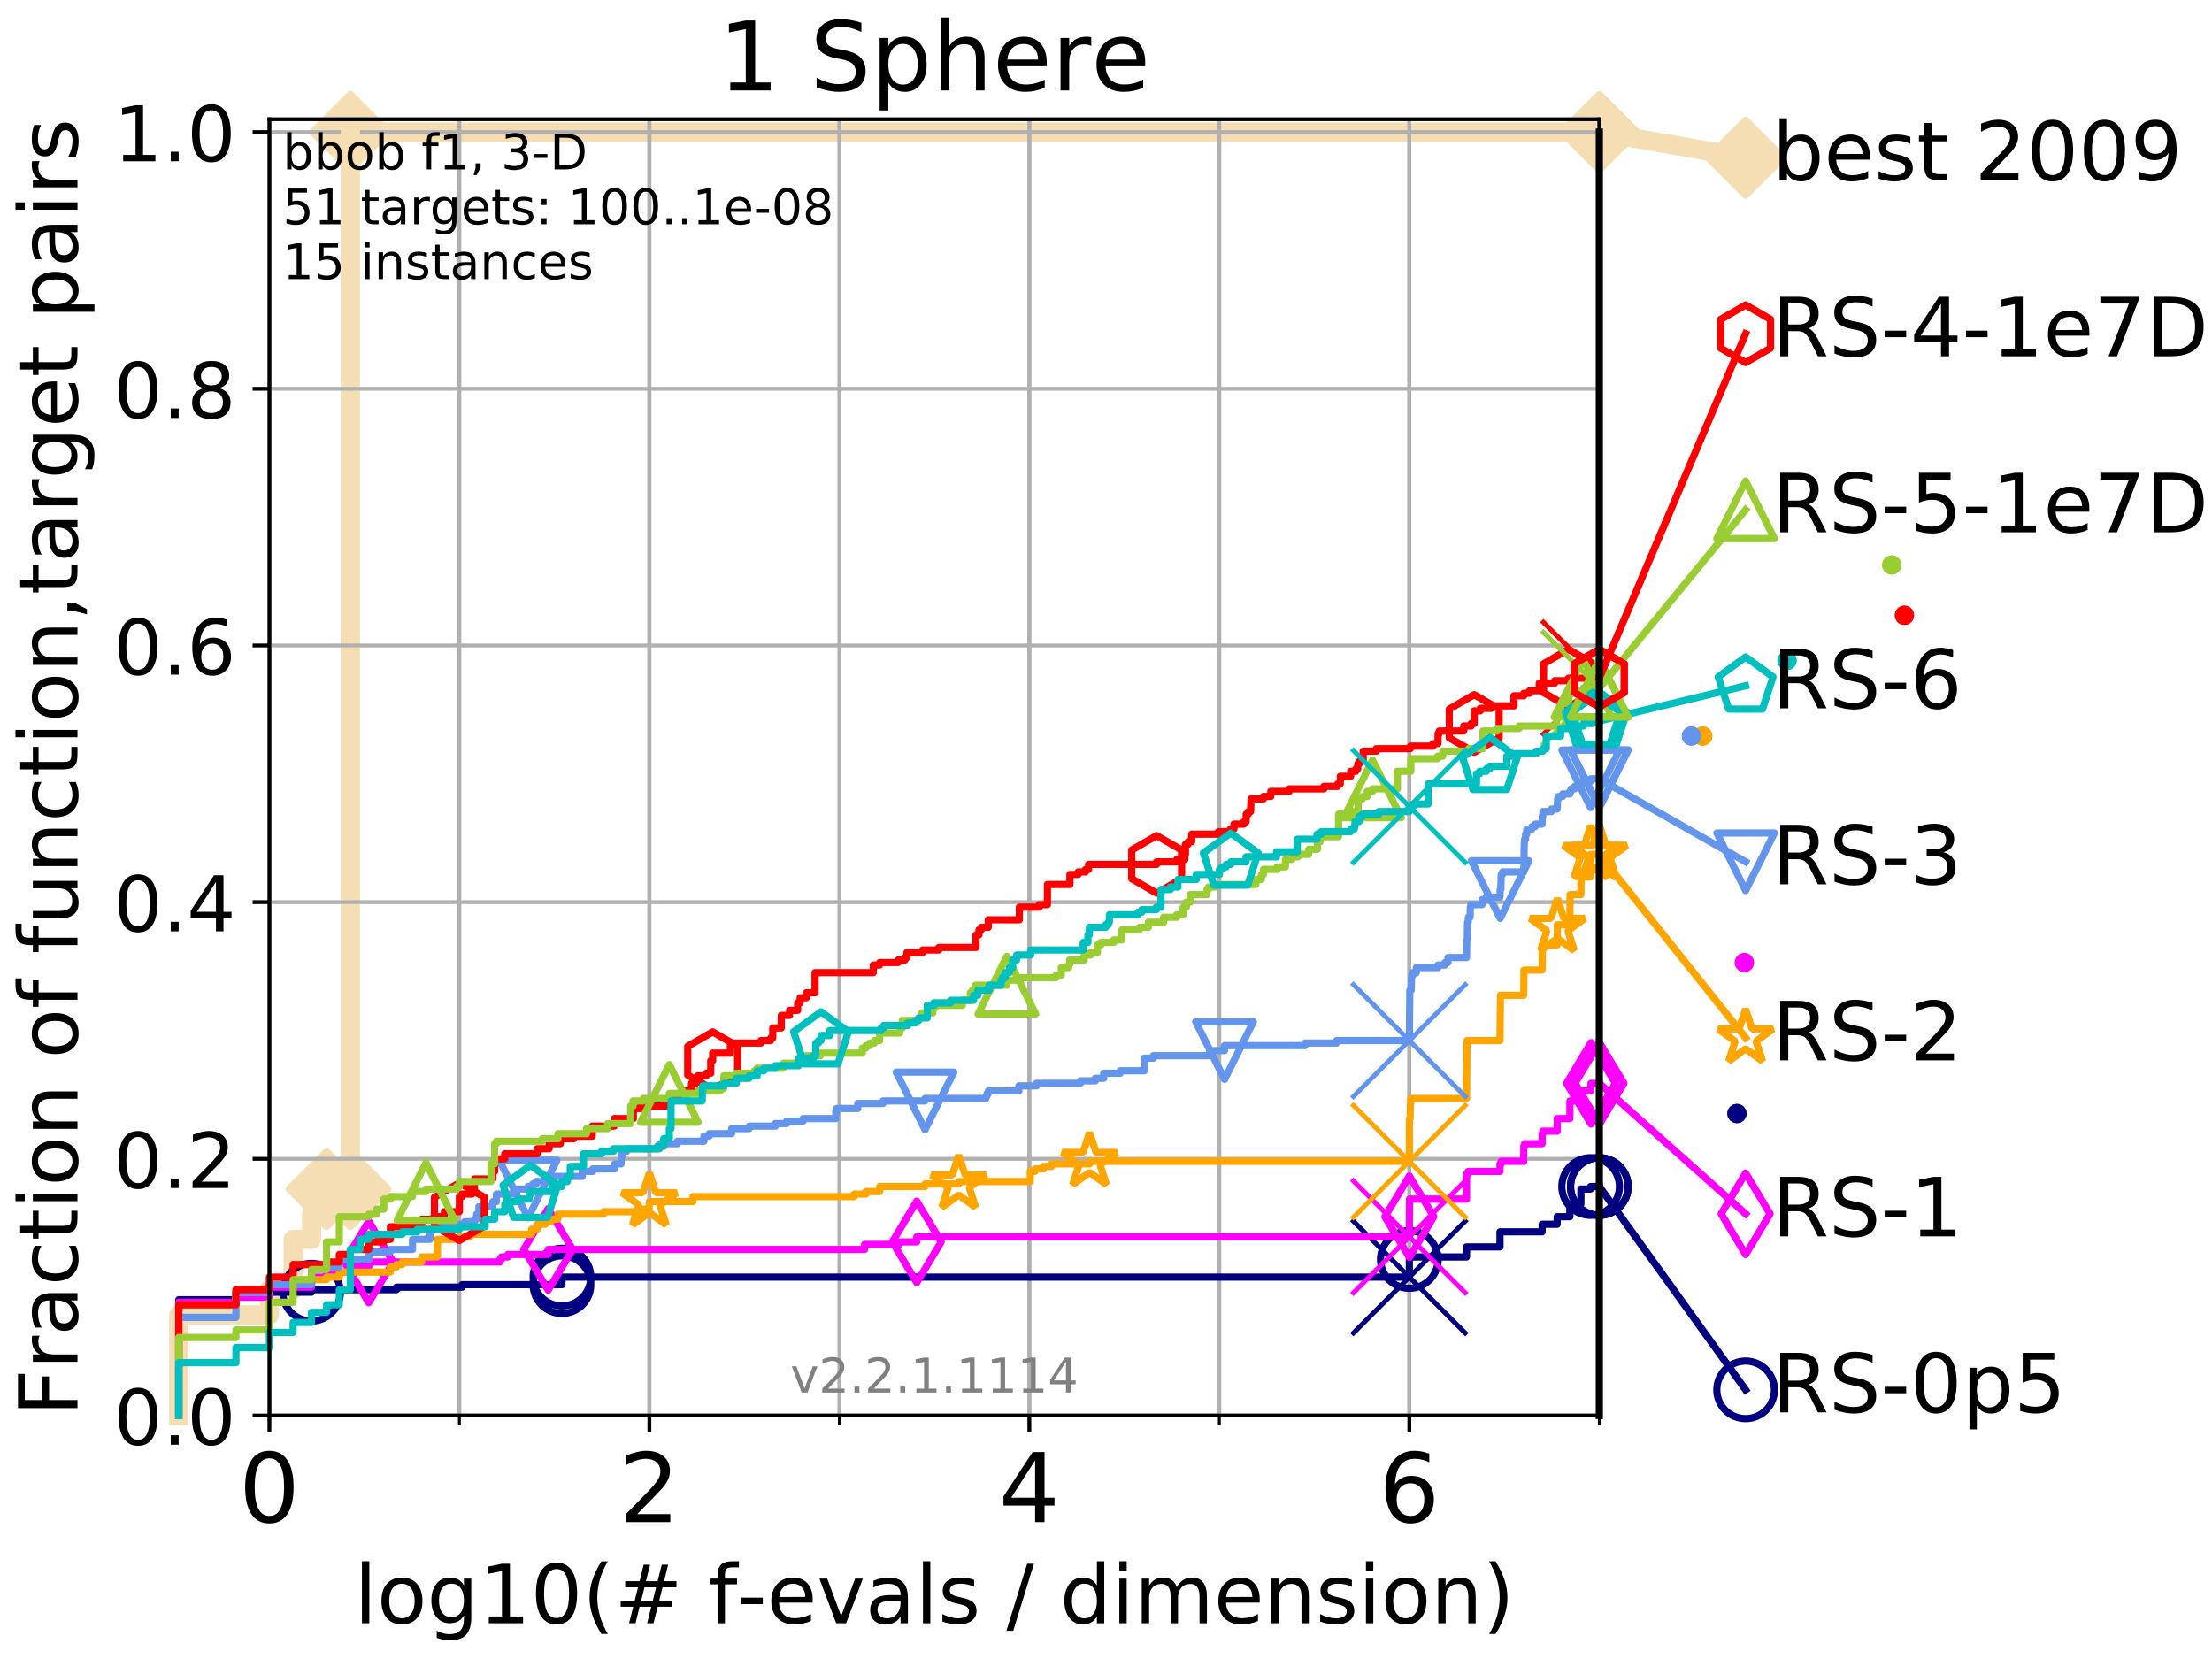 <?xml version="1.0" encoding="utf-8" standalone="no"?>
<!DOCTYPE svg PUBLIC "-//W3C//DTD SVG 1.1//EN"
  "http://www.w3.org/Graphics/SVG/1.1/DTD/svg11.dtd">
<!-- Created with matplotlib (http://matplotlib.org/) -->
<svg height="345.6pt" version="1.1" viewBox="0 0 460.8 345.6" width="460.8pt" xmlns="http://www.w3.org/2000/svg" xmlns:xlink="http://www.w3.org/1999/xlink">
 <defs>
  <style type="text/css">
*{stroke-linecap:butt;stroke-linejoin:round;}
  </style>
 </defs>
 <g id="figure_1">
  <g id="patch_1">
   <path d="M 0 345.6 
L 460.8 345.6 
L 460.8 0 
L 0 0 
z
" style="fill:#ffffff;"/>
  </g>
  <g id="axes_1">
   <g id="patch_2">
    <path d="M 56.12 294.88 
L 333.168 294.88 
L 333.168 24.84 
L 56.12 24.84 
z
" style="fill:#ffffff;"/>
   </g>
   <g id="line2d_1">
    <path d="M 37.236 294.88 
L 37.236 273.91 
L 56.12 273.91 
L 56.12 268.668 
L 61.065 268.668 
L 61.065 258.183 
L 64.9 258.183 
L 64.9 252.94 
L 68.034 252.94 
L 68.034 247.698 
L 72.979 247.698 
L 72.979 27.514 
L 333.168 27.514 
" style="fill:none;stroke:#f5deb3;stroke-linecap:square;stroke-width:4;"/>
   </g>
   <g id="line2d_2">
    <defs>
     <path d="M -0 7.778 
L 7.778 0 
L 0 -7.778 
L -7.778 -0 
z
" id="mf3f031c8cb" style="stroke:#f5deb3;stroke-linejoin:miter;stroke-width:1.5;"/>
    </defs>
    <g>
     <use style="fill:#f5deb3;stroke:#f5deb3;stroke-linejoin:miter;stroke-width:1.5;" x="68.034" xlink:href="#mf3f031c8cb" y="247.698"/>
     <use style="fill:#f5deb3;stroke:#f5deb3;stroke-linejoin:miter;stroke-width:1.5;" x="72.979" xlink:href="#mf3f031c8cb" y="247.698"/>
     <use style="fill:#f5deb3;stroke:#f5deb3;stroke-linejoin:miter;stroke-width:1.5;" x="72.979" xlink:href="#mf3f031c8cb" y="247.698"/>
     <use style="fill:#f5deb3;stroke:#f5deb3;stroke-linejoin:miter;stroke-width:1.5;" x="72.979" xlink:href="#mf3f031c8cb" y="27.514"/>
     <use style="fill:#f5deb3;stroke:#f5deb3;stroke-linejoin:miter;stroke-width:1.5;" x="72.979" xlink:href="#mf3f031c8cb" y="27.514"/>
     <use style="fill:#f5deb3;stroke:#f5deb3;stroke-linejoin:miter;stroke-width:1.5;" x="333.168" xlink:href="#mf3f031c8cb" y="27.514"/>
    </g>
   </g>
   <g id="line2d_3">
    <path style="fill:none;stroke:#f5deb3;stroke-linecap:square;stroke-width:4;"/>
    <g/>
   </g>
   <g id="line2d_4">
    <path d="M 333.168 27.514 
L 363.643 32.861 
" style="fill:none;stroke:#f5deb3;stroke-linecap:square;stroke-width:4;"/>
    <g>
     <use style="fill:#f5deb3;stroke:#f5deb3;stroke-linejoin:miter;stroke-width:1.5;" x="333.168" xlink:href="#mf3f031c8cb" y="27.514"/>
     <use style="fill:#f5deb3;stroke:#f5deb3;stroke-linejoin:miter;stroke-width:1.5;" x="363.643" xlink:href="#mf3f031c8cb" y="32.861"/>
    </g>
   </g>
   <g id="matplotlib.axis_1">
    <g id="xtick_1">
     <g id="line2d_5">
      <path clip-path="url(#p6e5b345da1)" d="M 56.12 294.88 
L 56.12 24.84 
" style="fill:none;stroke:#b0b0b0;stroke-linecap:square;stroke-width:0.8;"/>
     </g>
     <g id="line2d_6">
      <defs>
       <path d="M 0 0 
L 0 3.5 
" id="m47a43d4fe7" style="stroke:#000000;stroke-width:0.8;"/>
      </defs>
      <g>
       <use style="stroke:#000000;stroke-width:0.8;" x="56.12" xlink:href="#m47a43d4fe7" y="294.88"/>
      </g>
     </g>
     <g id="text_1">
      <!-- 0 -->
      <defs>
       <path d="M 31.781 66.406 
Q 24.172 66.406 20.328 58.906 
Q 16.5 51.422 16.5 36.375 
Q 16.5 21.391 20.328 13.891 
Q 24.172 6.391 31.781 6.391 
Q 39.453 6.391 43.281 13.891 
Q 47.125 21.391 47.125 36.375 
Q 47.125 51.422 43.281 58.906 
Q 39.453 66.406 31.781 66.406 
z
M 31.781 74.219 
Q 44.047 74.219 50.516 64.516 
Q 56.984 54.828 56.984 36.375 
Q 56.984 17.969 50.516 8.266 
Q 44.047 -1.422 31.781 -1.422 
Q 19.531 -1.422 13.062 8.266 
Q 6.594 17.969 6.594 36.375 
Q 6.594 54.828 13.062 64.516 
Q 19.531 74.219 31.781 74.219 
z
" id="DejaVuSans-30"/>
      </defs>
      <g transform="translate(49.758 317.077)scale(0.2 -0.2)">
       <use xlink:href="#DejaVuSans-30"/>
      </g>
     </g>
    </g>
    <g id="xtick_2">
     <g id="line2d_7">
      <path clip-path="url(#p6e5b345da1)" d="M 135.277 294.88 
L 135.277 24.84 
" style="fill:none;stroke:#b0b0b0;stroke-linecap:square;stroke-width:0.8;"/>
     </g>
     <g id="line2d_8">
      <g>
       <use style="stroke:#000000;stroke-width:0.8;" x="135.277" xlink:href="#m47a43d4fe7" y="294.88"/>
      </g>
     </g>
     <g id="text_2">
      <!-- 2 -->
      <defs>
       <path d="M 19.188 8.297 
L 53.609 8.297 
L 53.609 0 
L 7.328 0 
L 7.328 8.297 
Q 12.938 14.109 22.625 23.891 
Q 32.328 33.688 34.812 36.531 
Q 39.547 41.844 41.422 45.531 
Q 43.312 49.219 43.312 52.781 
Q 43.312 58.594 39.234 62.25 
Q 35.156 65.922 28.609 65.922 
Q 23.969 65.922 18.812 64.312 
Q 13.672 62.703 7.812 59.422 
L 7.812 69.391 
Q 13.766 71.781 18.938 73 
Q 24.125 74.219 28.422 74.219 
Q 39.75 74.219 46.484 68.547 
Q 53.219 62.891 53.219 53.422 
Q 53.219 48.922 51.531 44.891 
Q 49.859 40.875 45.406 35.406 
Q 44.188 33.984 37.641 27.219 
Q 31.109 20.453 19.188 8.297 
z
" id="DejaVuSans-32"/>
      </defs>
      <g transform="translate(128.914 317.077)scale(0.2 -0.2)">
       <use xlink:href="#DejaVuSans-32"/>
      </g>
     </g>
    </g>
    <g id="xtick_3">
     <g id="line2d_9">
      <path clip-path="url(#p6e5b345da1)" d="M 214.433 294.88 
L 214.433 24.84 
" style="fill:none;stroke:#b0b0b0;stroke-linecap:square;stroke-width:0.8;"/>
     </g>
     <g id="line2d_10">
      <g>
       <use style="stroke:#000000;stroke-width:0.8;" x="214.433" xlink:href="#m47a43d4fe7" y="294.88"/>
      </g>
     </g>
     <g id="text_3">
      <!-- 4 -->
      <defs>
       <path d="M 37.797 64.312 
L 12.891 25.391 
L 37.797 25.391 
z
M 35.203 72.906 
L 47.609 72.906 
L 47.609 25.391 
L 58.016 25.391 
L 58.016 17.188 
L 47.609 17.188 
L 47.609 0 
L 37.797 0 
L 37.797 17.188 
L 4.891 17.188 
L 4.891 26.703 
z
" id="DejaVuSans-34"/>
      </defs>
      <g transform="translate(208.071 317.077)scale(0.2 -0.2)">
       <use xlink:href="#DejaVuSans-34"/>
      </g>
     </g>
    </g>
    <g id="xtick_4">
     <g id="line2d_11">
      <path clip-path="url(#p6e5b345da1)" d="M 293.59 294.88 
L 293.59 24.84 
" style="fill:none;stroke:#b0b0b0;stroke-linecap:square;stroke-width:0.8;"/>
     </g>
     <g id="line2d_12">
      <g>
       <use style="stroke:#000000;stroke-width:0.8;" x="293.59" xlink:href="#m47a43d4fe7" y="294.88"/>
      </g>
     </g>
     <g id="text_4">
      <!-- 6 -->
      <defs>
       <path d="M 33.016 40.375 
Q 26.375 40.375 22.484 35.828 
Q 18.609 31.297 18.609 23.391 
Q 18.609 15.531 22.484 10.953 
Q 26.375 6.391 33.016 6.391 
Q 39.656 6.391 43.531 10.953 
Q 47.406 15.531 47.406 23.391 
Q 47.406 31.297 43.531 35.828 
Q 39.656 40.375 33.016 40.375 
z
M 52.594 71.297 
L 52.594 62.312 
Q 48.875 64.062 45.094 64.984 
Q 41.312 65.922 37.594 65.922 
Q 27.828 65.922 22.672 59.328 
Q 17.531 52.734 16.797 39.406 
Q 19.672 43.656 24.016 45.922 
Q 28.375 48.188 33.594 48.188 
Q 44.578 48.188 50.953 41.516 
Q 57.328 34.859 57.328 23.391 
Q 57.328 12.156 50.688 5.359 
Q 44.047 -1.422 33.016 -1.422 
Q 20.359 -1.422 13.672 8.266 
Q 6.984 17.969 6.984 36.375 
Q 6.984 53.656 15.188 63.938 
Q 23.391 74.219 37.203 74.219 
Q 40.922 74.219 44.703 73.484 
Q 48.484 72.75 52.594 71.297 
z
" id="DejaVuSans-36"/>
      </defs>
      <g transform="translate(287.227 317.077)scale(0.2 -0.2)">
       <use xlink:href="#DejaVuSans-36"/>
      </g>
     </g>
    </g>
    <g id="xtick_5">
     <g id="line2d_13">
      <path clip-path="url(#p6e5b345da1)" d="M 56.12 294.88 
L 56.12 24.84 
" style="fill:none;stroke:#b0b0b0;stroke-linecap:square;stroke-width:0.8;"/>
     </g>
     <g id="line2d_14">
      <defs>
       <path d="M 0 0 
L 0 2 
" id="m78855a4364" style="stroke:#000000;stroke-width:0.6;"/>
      </defs>
      <g>
       <use style="stroke:#000000;stroke-width:0.6;" x="56.12" xlink:href="#m78855a4364" y="294.88"/>
      </g>
     </g>
    </g>
    <g id="xtick_6">
     <g id="line2d_15">
      <path clip-path="url(#p6e5b345da1)" d="M 95.698 294.88 
L 95.698 24.84 
" style="fill:none;stroke:#b0b0b0;stroke-linecap:square;stroke-width:0.8;"/>
     </g>
     <g id="line2d_16">
      <g>
       <use style="stroke:#000000;stroke-width:0.6;" x="95.698" xlink:href="#m78855a4364" y="294.88"/>
      </g>
     </g>
    </g>
    <g id="xtick_7">
     <g id="line2d_17">
      <path clip-path="url(#p6e5b345da1)" d="M 135.277 294.88 
L 135.277 24.84 
" style="fill:none;stroke:#b0b0b0;stroke-linecap:square;stroke-width:0.8;"/>
     </g>
     <g id="line2d_18">
      <g>
       <use style="stroke:#000000;stroke-width:0.6;" x="135.277" xlink:href="#m78855a4364" y="294.88"/>
      </g>
     </g>
    </g>
    <g id="xtick_8">
     <g id="line2d_19">
      <path clip-path="url(#p6e5b345da1)" d="M 174.855 294.88 
L 174.855 24.84 
" style="fill:none;stroke:#b0b0b0;stroke-linecap:square;stroke-width:0.8;"/>
     </g>
     <g id="line2d_20">
      <g>
       <use style="stroke:#000000;stroke-width:0.6;" x="174.855" xlink:href="#m78855a4364" y="294.88"/>
      </g>
     </g>
    </g>
    <g id="xtick_9">
     <g id="line2d_21">
      <path clip-path="url(#p6e5b345da1)" d="M 214.433 294.88 
L 214.433 24.84 
" style="fill:none;stroke:#b0b0b0;stroke-linecap:square;stroke-width:0.8;"/>
     </g>
     <g id="line2d_22">
      <g>
       <use style="stroke:#000000;stroke-width:0.6;" x="214.433" xlink:href="#m78855a4364" y="294.88"/>
      </g>
     </g>
    </g>
    <g id="xtick_10">
     <g id="line2d_23">
      <path clip-path="url(#p6e5b345da1)" d="M 254.011 294.88 
L 254.011 24.84 
" style="fill:none;stroke:#b0b0b0;stroke-linecap:square;stroke-width:0.8;"/>
     </g>
     <g id="line2d_24">
      <g>
       <use style="stroke:#000000;stroke-width:0.6;" x="254.011" xlink:href="#m78855a4364" y="294.88"/>
      </g>
     </g>
    </g>
    <g id="xtick_11">
     <g id="line2d_25">
      <path clip-path="url(#p6e5b345da1)" d="M 293.59 294.88 
L 293.59 24.84 
" style="fill:none;stroke:#b0b0b0;stroke-linecap:square;stroke-width:0.8;"/>
     </g>
     <g id="line2d_26">
      <g>
       <use style="stroke:#000000;stroke-width:0.6;" x="293.59" xlink:href="#m78855a4364" y="294.88"/>
      </g>
     </g>
    </g>
    <g id="xtick_12">
     <g id="line2d_27">
      <path clip-path="url(#p6e5b345da1)" d="M 333.168 294.88 
L 333.168 24.84 
" style="fill:none;stroke:#b0b0b0;stroke-linecap:square;stroke-width:0.8;"/>
     </g>
     <g id="line2d_28">
      <g>
       <use style="stroke:#000000;stroke-width:0.6;" x="333.168" xlink:href="#m78855a4364" y="294.88"/>
      </g>
     </g>
    </g>
    <g id="text_5">
     <!-- log10(# f-evals / dimension) -->
     <defs>
      <path d="M 9.422 75.984 
L 18.406 75.984 
L 18.406 0 
L 9.422 0 
z
" id="DejaVuSans-6c"/>
      <path d="M 30.609 48.391 
Q 23.391 48.391 19.188 42.75 
Q 14.984 37.109 14.984 27.297 
Q 14.984 17.484 19.156 11.844 
Q 23.344 6.203 30.609 6.203 
Q 37.797 6.203 41.984 11.859 
Q 46.188 17.531 46.188 27.297 
Q 46.188 37.016 41.984 42.703 
Q 37.797 48.391 30.609 48.391 
z
M 30.609 56 
Q 42.328 56 49.016 48.375 
Q 55.719 40.766 55.719 27.297 
Q 55.719 13.875 49.016 6.219 
Q 42.328 -1.422 30.609 -1.422 
Q 18.844 -1.422 12.172 6.219 
Q 5.516 13.875 5.516 27.297 
Q 5.516 40.766 12.172 48.375 
Q 18.844 56 30.609 56 
z
" id="DejaVuSans-6f"/>
      <path d="M 45.406 27.984 
Q 45.406 37.75 41.375 43.109 
Q 37.359 48.484 30.078 48.484 
Q 22.859 48.484 18.828 43.109 
Q 14.797 37.75 14.797 27.984 
Q 14.797 18.266 18.828 12.891 
Q 22.859 7.516 30.078 7.516 
Q 37.359 7.516 41.375 12.891 
Q 45.406 18.266 45.406 27.984 
z
M 54.391 6.781 
Q 54.391 -7.172 48.188 -13.984 
Q 42 -20.797 29.203 -20.797 
Q 24.469 -20.797 20.266 -20.094 
Q 16.062 -19.391 12.109 -17.922 
L 12.109 -9.188 
Q 16.062 -11.328 19.922 -12.344 
Q 23.781 -13.375 27.781 -13.375 
Q 36.625 -13.375 41.016 -8.766 
Q 45.406 -4.156 45.406 5.172 
L 45.406 9.625 
Q 42.625 4.781 38.281 2.391 
Q 33.938 0 27.875 0 
Q 17.828 0 11.672 7.656 
Q 5.516 15.328 5.516 27.984 
Q 5.516 40.672 11.672 48.328 
Q 17.828 56 27.875 56 
Q 33.938 56 38.281 53.609 
Q 42.625 51.219 45.406 46.391 
L 45.406 54.688 
L 54.391 54.688 
z
" id="DejaVuSans-67"/>
      <path d="M 12.406 8.297 
L 28.516 8.297 
L 28.516 63.922 
L 10.984 60.406 
L 10.984 69.391 
L 28.422 72.906 
L 38.281 72.906 
L 38.281 8.297 
L 54.391 8.297 
L 54.391 0 
L 12.406 0 
z
" id="DejaVuSans-31"/>
      <path d="M 31 75.875 
Q 24.469 64.656 21.281 53.656 
Q 18.109 42.672 18.109 31.391 
Q 18.109 20.125 21.312 9.062 
Q 24.516 -2 31 -13.188 
L 23.188 -13.188 
Q 15.875 -1.703 12.234 9.375 
Q 8.594 20.453 8.594 31.391 
Q 8.594 42.281 12.203 53.312 
Q 15.828 64.359 23.188 75.875 
z
" id="DejaVuSans-28"/>
      <path d="M 51.125 44 
L 36.922 44 
L 32.812 27.688 
L 47.125 27.688 
z
M 43.797 71.781 
L 38.719 51.516 
L 52.984 51.516 
L 58.109 71.781 
L 65.922 71.781 
L 60.891 51.516 
L 76.125 51.516 
L 76.125 44 
L 58.984 44 
L 54.984 27.688 
L 70.516 27.688 
L 70.516 20.219 
L 53.078 20.219 
L 48 0 
L 40.188 0 
L 45.219 20.219 
L 30.906 20.219 
L 25.875 0 
L 18.016 0 
L 23.094 20.219 
L 7.719 20.219 
L 7.719 27.688 
L 24.906 27.688 
L 29 44 
L 13.281 44 
L 13.281 51.516 
L 30.906 51.516 
L 35.891 71.781 
z
" id="DejaVuSans-23"/>
      <path id="DejaVuSans-20"/>
      <path d="M 37.109 75.984 
L 37.109 68.5 
L 28.516 68.5 
Q 23.688 68.5 21.797 66.547 
Q 19.922 64.594 19.922 59.516 
L 19.922 54.688 
L 34.719 54.688 
L 34.719 47.703 
L 19.922 47.703 
L 19.922 0 
L 10.891 0 
L 10.891 47.703 
L 2.297 47.703 
L 2.297 54.688 
L 10.891 54.688 
L 10.891 58.5 
Q 10.891 67.625 15.141 71.797 
Q 19.391 75.984 28.609 75.984 
z
" id="DejaVuSans-66"/>
      <path d="M 4.891 31.391 
L 31.203 31.391 
L 31.203 23.391 
L 4.891 23.391 
z
" id="DejaVuSans-2d"/>
      <path d="M 56.203 29.594 
L 56.203 25.203 
L 14.891 25.203 
Q 15.484 15.922 20.484 11.062 
Q 25.484 6.203 34.422 6.203 
Q 39.594 6.203 44.453 7.469 
Q 49.312 8.734 54.109 11.281 
L 54.109 2.781 
Q 49.266 0.734 44.188 -0.344 
Q 39.109 -1.422 33.891 -1.422 
Q 20.797 -1.422 13.156 6.188 
Q 5.516 13.812 5.516 26.812 
Q 5.516 40.234 12.766 48.109 
Q 20.016 56 32.328 56 
Q 43.359 56 49.781 48.891 
Q 56.203 41.797 56.203 29.594 
z
M 47.219 32.234 
Q 47.125 39.594 43.094 43.984 
Q 39.062 48.391 32.422 48.391 
Q 24.906 48.391 20.391 44.141 
Q 15.875 39.891 15.188 32.172 
z
" id="DejaVuSans-65"/>
      <path d="M 2.984 54.688 
L 12.5 54.688 
L 29.594 8.797 
L 46.688 54.688 
L 56.203 54.688 
L 35.688 0 
L 23.484 0 
z
" id="DejaVuSans-76"/>
      <path d="M 34.281 27.484 
Q 23.391 27.484 19.188 25 
Q 14.984 22.516 14.984 16.5 
Q 14.984 11.719 18.141 8.906 
Q 21.297 6.109 26.703 6.109 
Q 34.188 6.109 38.703 11.406 
Q 43.219 16.703 43.219 25.484 
L 43.219 27.484 
z
M 52.203 31.203 
L 52.203 0 
L 43.219 0 
L 43.219 8.297 
Q 40.141 3.328 35.547 0.953 
Q 30.953 -1.422 24.312 -1.422 
Q 15.922 -1.422 10.953 3.297 
Q 6 8.016 6 15.922 
Q 6 25.141 12.172 29.828 
Q 18.359 34.516 30.609 34.516 
L 43.219 34.516 
L 43.219 35.406 
Q 43.219 41.609 39.141 45 
Q 35.062 48.391 27.688 48.391 
Q 23 48.391 18.547 47.266 
Q 14.109 46.141 10.016 43.891 
L 10.016 52.203 
Q 14.938 54.109 19.578 55.047 
Q 24.219 56 28.609 56 
Q 40.484 56 46.344 49.844 
Q 52.203 43.703 52.203 31.203 
z
" id="DejaVuSans-61"/>
      <path d="M 44.281 53.078 
L 44.281 44.578 
Q 40.484 46.531 36.375 47.5 
Q 32.281 48.484 27.875 48.484 
Q 21.188 48.484 17.844 46.438 
Q 14.5 44.391 14.5 40.281 
Q 14.5 37.156 16.891 35.375 
Q 19.281 33.594 26.516 31.984 
L 29.594 31.297 
Q 39.156 29.25 43.188 25.516 
Q 47.219 21.781 47.219 15.094 
Q 47.219 7.469 41.188 3.016 
Q 35.156 -1.422 24.609 -1.422 
Q 20.219 -1.422 15.453 -0.562 
Q 10.688 0.297 5.422 2 
L 5.422 11.281 
Q 10.406 8.688 15.234 7.391 
Q 20.062 6.109 24.812 6.109 
Q 31.156 6.109 34.562 8.281 
Q 37.984 10.453 37.984 14.406 
Q 37.984 18.062 35.516 20.016 
Q 33.062 21.969 24.703 23.781 
L 21.578 24.516 
Q 13.234 26.266 9.516 29.906 
Q 5.812 33.547 5.812 39.891 
Q 5.812 47.609 11.281 51.797 
Q 16.75 56 26.812 56 
Q 31.781 56 36.172 55.266 
Q 40.578 54.547 44.281 53.078 
z
" id="DejaVuSans-73"/>
      <path d="M 25.391 72.906 
L 33.688 72.906 
L 8.297 -9.281 
L 0 -9.281 
z
" id="DejaVuSans-2f"/>
      <path d="M 45.406 46.391 
L 45.406 75.984 
L 54.391 75.984 
L 54.391 0 
L 45.406 0 
L 45.406 8.203 
Q 42.578 3.328 38.25 0.953 
Q 33.938 -1.422 27.875 -1.422 
Q 17.969 -1.422 11.734 6.484 
Q 5.516 14.406 5.516 27.297 
Q 5.516 40.188 11.734 48.094 
Q 17.969 56 27.875 56 
Q 33.938 56 38.25 53.625 
Q 42.578 51.266 45.406 46.391 
z
M 14.797 27.297 
Q 14.797 17.391 18.875 11.75 
Q 22.953 6.109 30.078 6.109 
Q 37.203 6.109 41.297 11.75 
Q 45.406 17.391 45.406 27.297 
Q 45.406 37.203 41.297 42.844 
Q 37.203 48.484 30.078 48.484 
Q 22.953 48.484 18.875 42.844 
Q 14.797 37.203 14.797 27.297 
z
" id="DejaVuSans-64"/>
      <path d="M 9.422 54.688 
L 18.406 54.688 
L 18.406 0 
L 9.422 0 
z
M 9.422 75.984 
L 18.406 75.984 
L 18.406 64.594 
L 9.422 64.594 
z
" id="DejaVuSans-69"/>
      <path d="M 52 44.188 
Q 55.375 50.25 60.062 53.125 
Q 64.75 56 71.094 56 
Q 79.641 56 84.281 50.016 
Q 88.922 44.047 88.922 33.016 
L 88.922 0 
L 79.891 0 
L 79.891 32.719 
Q 79.891 40.578 77.094 44.375 
Q 74.312 48.188 68.609 48.188 
Q 61.625 48.188 57.562 43.547 
Q 53.516 38.922 53.516 30.906 
L 53.516 0 
L 44.484 0 
L 44.484 32.719 
Q 44.484 40.625 41.703 44.406 
Q 38.922 48.188 33.109 48.188 
Q 26.219 48.188 22.156 43.531 
Q 18.109 38.875 18.109 30.906 
L 18.109 0 
L 9.078 0 
L 9.078 54.688 
L 18.109 54.688 
L 18.109 46.188 
Q 21.188 51.219 25.484 53.609 
Q 29.781 56 35.688 56 
Q 41.656 56 45.828 52.969 
Q 50 49.953 52 44.188 
z
" id="DejaVuSans-6d"/>
      <path d="M 54.891 33.016 
L 54.891 0 
L 45.906 0 
L 45.906 32.719 
Q 45.906 40.484 42.875 44.328 
Q 39.844 48.188 33.797 48.188 
Q 26.516 48.188 22.312 43.547 
Q 18.109 38.922 18.109 30.906 
L 18.109 0 
L 9.078 0 
L 9.078 54.688 
L 18.109 54.688 
L 18.109 46.188 
Q 21.344 51.125 25.703 53.562 
Q 30.078 56 35.797 56 
Q 45.219 56 50.047 50.172 
Q 54.891 44.344 54.891 33.016 
z
" id="DejaVuSans-6e"/>
      <path d="M 8.016 75.875 
L 15.828 75.875 
Q 23.141 64.359 26.781 53.312 
Q 30.422 42.281 30.422 31.391 
Q 30.422 20.453 26.781 9.375 
Q 23.141 -1.703 15.828 -13.188 
L 8.016 -13.188 
Q 14.5 -2 17.703 9.062 
Q 20.906 20.125 20.906 31.391 
Q 20.906 42.672 17.703 53.656 
Q 14.5 64.656 8.016 75.875 
z
" id="DejaVuSans-29"/>
     </defs>
     <g transform="translate(73.803 338.154)scale(0.17 -0.17)">
      <use xlink:href="#DejaVuSans-6c"/>
      <use x="27.783" xlink:href="#DejaVuSans-6f"/>
      <use x="88.965" xlink:href="#DejaVuSans-67"/>
      <use x="152.441" xlink:href="#DejaVuSans-31"/>
      <use x="216.064" xlink:href="#DejaVuSans-30"/>
      <use x="279.688" xlink:href="#DejaVuSans-28"/>
      <use x="318.701" xlink:href="#DejaVuSans-23"/>
      <use x="402.49" xlink:href="#DejaVuSans-20"/>
      <use x="434.277" xlink:href="#DejaVuSans-66"/>
      <use x="469.404" xlink:href="#DejaVuSans-2d"/>
      <use x="505.488" xlink:href="#DejaVuSans-65"/>
      <use x="567.012" xlink:href="#DejaVuSans-76"/>
      <use x="626.191" xlink:href="#DejaVuSans-61"/>
      <use x="687.471" xlink:href="#DejaVuSans-6c"/>
      <use x="715.254" xlink:href="#DejaVuSans-73"/>
      <use x="767.354" xlink:href="#DejaVuSans-20"/>
      <use x="799.141" xlink:href="#DejaVuSans-2f"/>
      <use x="832.832" xlink:href="#DejaVuSans-20"/>
      <use x="864.619" xlink:href="#DejaVuSans-64"/>
      <use x="928.096" xlink:href="#DejaVuSans-69"/>
      <use x="955.879" xlink:href="#DejaVuSans-6d"/>
      <use x="1053.291" xlink:href="#DejaVuSans-65"/>
      <use x="1114.814" xlink:href="#DejaVuSans-6e"/>
      <use x="1178.193" xlink:href="#DejaVuSans-73"/>
      <use x="1230.293" xlink:href="#DejaVuSans-69"/>
      <use x="1258.076" xlink:href="#DejaVuSans-6f"/>
      <use x="1319.258" xlink:href="#DejaVuSans-6e"/>
      <use x="1382.637" xlink:href="#DejaVuSans-29"/>
     </g>
    </g>
   </g>
   <g id="matplotlib.axis_2">
    <g id="ytick_1">
     <g id="line2d_29">
      <path clip-path="url(#p6e5b345da1)" d="M 56.12 294.88 
L 333.168 294.88 
" style="fill:none;stroke:#b0b0b0;stroke-linecap:square;stroke-width:0.8;"/>
     </g>
     <g id="line2d_30">
      <defs>
       <path d="M 0 0 
L -3.5 0 
" id="mfcea2bfad2" style="stroke:#000000;stroke-width:0.8;"/>
      </defs>
      <g>
       <use style="stroke:#000000;stroke-width:0.8;" x="56.12" xlink:href="#mfcea2bfad2" y="294.88"/>
      </g>
     </g>
     <g id="text_6">
      <!-- 0.0 -->
      <defs>
       <path d="M 10.688 12.406 
L 21 12.406 
L 21 0 
L 10.688 0 
z
" id="DejaVuSans-2e"/>
      </defs>
      <g transform="translate(23.675 300.959)scale(0.16 -0.16)">
       <use xlink:href="#DejaVuSans-30"/>
       <use x="63.623" xlink:href="#DejaVuSans-2e"/>
       <use x="95.41" xlink:href="#DejaVuSans-30"/>
      </g>
     </g>
    </g>
    <g id="ytick_2">
     <g id="line2d_31">
      <path clip-path="url(#p6e5b345da1)" d="M 56.12 241.407 
L 333.168 241.407 
" style="fill:none;stroke:#b0b0b0;stroke-linecap:square;stroke-width:0.8;"/>
     </g>
     <g id="line2d_32">
      <g>
       <use style="stroke:#000000;stroke-width:0.8;" x="56.12" xlink:href="#mfcea2bfad2" y="241.407"/>
      </g>
     </g>
     <g id="text_7">
      <!-- 0.2 -->
      <g transform="translate(23.675 247.485)scale(0.16 -0.16)">
       <use xlink:href="#DejaVuSans-30"/>
       <use x="63.623" xlink:href="#DejaVuSans-2e"/>
       <use x="95.41" xlink:href="#DejaVuSans-32"/>
      </g>
     </g>
    </g>
    <g id="ytick_3">
     <g id="line2d_33">
      <path clip-path="url(#p6e5b345da1)" d="M 56.12 187.933 
L 333.168 187.933 
" style="fill:none;stroke:#b0b0b0;stroke-linecap:square;stroke-width:0.8;"/>
     </g>
     <g id="line2d_34">
      <g>
       <use style="stroke:#000000;stroke-width:0.8;" x="56.12" xlink:href="#mfcea2bfad2" y="187.933"/>
      </g>
     </g>
     <g id="text_8">
      <!-- 0.4 -->
      <g transform="translate(23.675 194.012)scale(0.16 -0.16)">
       <use xlink:href="#DejaVuSans-30"/>
       <use x="63.623" xlink:href="#DejaVuSans-2e"/>
       <use x="95.41" xlink:href="#DejaVuSans-34"/>
      </g>
     </g>
    </g>
    <g id="ytick_4">
     <g id="line2d_35">
      <path clip-path="url(#p6e5b345da1)" d="M 56.12 134.46 
L 333.168 134.46 
" style="fill:none;stroke:#b0b0b0;stroke-linecap:square;stroke-width:0.8;"/>
     </g>
     <g id="line2d_36">
      <g>
       <use style="stroke:#000000;stroke-width:0.8;" x="56.12" xlink:href="#mfcea2bfad2" y="134.46"/>
      </g>
     </g>
     <g id="text_9">
      <!-- 0.6 -->
      <g transform="translate(23.675 140.539)scale(0.16 -0.16)">
       <use xlink:href="#DejaVuSans-30"/>
       <use x="63.623" xlink:href="#DejaVuSans-2e"/>
       <use x="95.41" xlink:href="#DejaVuSans-36"/>
      </g>
     </g>
    </g>
    <g id="ytick_5">
     <g id="line2d_37">
      <path clip-path="url(#p6e5b345da1)" d="M 56.12 80.987 
L 333.168 80.987 
" style="fill:none;stroke:#b0b0b0;stroke-linecap:square;stroke-width:0.8;"/>
     </g>
     <g id="line2d_38">
      <g>
       <use style="stroke:#000000;stroke-width:0.8;" x="56.12" xlink:href="#mfcea2bfad2" y="80.987"/>
      </g>
     </g>
     <g id="text_10">
      <!-- 0.8 -->
      <defs>
       <path d="M 31.781 34.625 
Q 24.75 34.625 20.719 30.859 
Q 16.703 27.094 16.703 20.516 
Q 16.703 13.922 20.719 10.156 
Q 24.75 6.391 31.781 6.391 
Q 38.812 6.391 42.859 10.172 
Q 46.922 13.969 46.922 20.516 
Q 46.922 27.094 42.891 30.859 
Q 38.875 34.625 31.781 34.625 
z
M 21.922 38.812 
Q 15.578 40.375 12.031 44.719 
Q 8.5 49.078 8.5 55.328 
Q 8.5 64.062 14.719 69.141 
Q 20.953 74.219 31.781 74.219 
Q 42.672 74.219 48.875 69.141 
Q 55.078 64.062 55.078 55.328 
Q 55.078 49.078 51.531 44.719 
Q 48 40.375 41.703 38.812 
Q 48.828 37.156 52.797 32.312 
Q 56.781 27.484 56.781 20.516 
Q 56.781 9.906 50.312 4.234 
Q 43.844 -1.422 31.781 -1.422 
Q 19.734 -1.422 13.25 4.234 
Q 6.781 9.906 6.781 20.516 
Q 6.781 27.484 10.781 32.312 
Q 14.797 37.156 21.922 38.812 
z
M 18.312 54.391 
Q 18.312 48.734 21.844 45.562 
Q 25.391 42.391 31.781 42.391 
Q 38.141 42.391 41.719 45.562 
Q 45.312 48.734 45.312 54.391 
Q 45.312 60.062 41.719 63.234 
Q 38.141 66.406 31.781 66.406 
Q 25.391 66.406 21.844 63.234 
Q 18.312 60.062 18.312 54.391 
z
" id="DejaVuSans-38"/>
      </defs>
      <g transform="translate(23.675 87.066)scale(0.16 -0.16)">
       <use xlink:href="#DejaVuSans-30"/>
       <use x="63.623" xlink:href="#DejaVuSans-2e"/>
       <use x="95.41" xlink:href="#DejaVuSans-38"/>
      </g>
     </g>
    </g>
    <g id="ytick_6">
     <g id="line2d_39">
      <path clip-path="url(#p6e5b345da1)" d="M 56.12 27.514 
L 333.168 27.514 
" style="fill:none;stroke:#b0b0b0;stroke-linecap:square;stroke-width:0.8;"/>
     </g>
     <g id="line2d_40">
      <g>
       <use style="stroke:#000000;stroke-width:0.8;" x="56.12" xlink:href="#mfcea2bfad2" y="27.514"/>
      </g>
     </g>
     <g id="text_11">
      <!-- 1.0 -->
      <g transform="translate(23.675 33.592)scale(0.16 -0.16)">
       <use xlink:href="#DejaVuSans-31"/>
       <use x="63.623" xlink:href="#DejaVuSans-2e"/>
       <use x="95.41" xlink:href="#DejaVuSans-30"/>
      </g>
     </g>
    </g>
    <g id="text_12">
     <!-- Fraction of function,target pairs -->
     <defs>
      <path d="M 9.812 72.906 
L 51.703 72.906 
L 51.703 64.594 
L 19.672 64.594 
L 19.672 43.109 
L 48.578 43.109 
L 48.578 34.812 
L 19.672 34.812 
L 19.672 0 
L 9.812 0 
z
" id="DejaVuSans-46"/>
      <path d="M 41.109 46.297 
Q 39.594 47.172 37.812 47.578 
Q 36.031 48 33.891 48 
Q 26.266 48 22.188 43.047 
Q 18.109 38.094 18.109 28.812 
L 18.109 0 
L 9.078 0 
L 9.078 54.688 
L 18.109 54.688 
L 18.109 46.188 
Q 20.953 51.172 25.484 53.578 
Q 30.031 56 36.531 56 
Q 37.453 56 38.578 55.875 
Q 39.703 55.766 41.062 55.516 
z
" id="DejaVuSans-72"/>
      <path d="M 48.781 52.594 
L 48.781 44.188 
Q 44.969 46.297 41.141 47.344 
Q 37.312 48.391 33.406 48.391 
Q 24.656 48.391 19.812 42.844 
Q 14.984 37.312 14.984 27.297 
Q 14.984 17.281 19.812 11.734 
Q 24.656 6.203 33.406 6.203 
Q 37.312 6.203 41.141 7.25 
Q 44.969 8.297 48.781 10.406 
L 48.781 2.094 
Q 45.016 0.344 40.984 -0.531 
Q 36.969 -1.422 32.422 -1.422 
Q 20.062 -1.422 12.781 6.344 
Q 5.516 14.109 5.516 27.297 
Q 5.516 40.672 12.859 48.328 
Q 20.219 56 33.016 56 
Q 37.156 56 41.109 55.141 
Q 45.062 54.297 48.781 52.594 
z
" id="DejaVuSans-63"/>
      <path d="M 18.312 70.219 
L 18.312 54.688 
L 36.812 54.688 
L 36.812 47.703 
L 18.312 47.703 
L 18.312 18.016 
Q 18.312 11.328 20.141 9.422 
Q 21.969 7.516 27.594 7.516 
L 36.812 7.516 
L 36.812 0 
L 27.594 0 
Q 17.188 0 13.234 3.875 
Q 9.281 7.766 9.281 18.016 
L 9.281 47.703 
L 2.688 47.703 
L 2.688 54.688 
L 9.281 54.688 
L 9.281 70.219 
z
" id="DejaVuSans-74"/>
      <path d="M 8.5 21.578 
L 8.5 54.688 
L 17.484 54.688 
L 17.484 21.922 
Q 17.484 14.156 20.5 10.266 
Q 23.531 6.391 29.594 6.391 
Q 36.859 6.391 41.078 11.031 
Q 45.312 15.672 45.312 23.688 
L 45.312 54.688 
L 54.297 54.688 
L 54.297 0 
L 45.312 0 
L 45.312 8.406 
Q 42.047 3.422 37.719 1 
Q 33.406 -1.422 27.688 -1.422 
Q 18.266 -1.422 13.375 4.438 
Q 8.5 10.297 8.5 21.578 
z
M 31.109 56 
z
" id="DejaVuSans-75"/>
      <path d="M 11.719 12.406 
L 22.016 12.406 
L 22.016 4 
L 14.016 -11.625 
L 7.719 -11.625 
L 11.719 4 
z
" id="DejaVuSans-2c"/>
      <path d="M 18.109 8.203 
L 18.109 -20.797 
L 9.078 -20.797 
L 9.078 54.688 
L 18.109 54.688 
L 18.109 46.391 
Q 20.953 51.266 25.266 53.625 
Q 29.594 56 35.594 56 
Q 45.562 56 51.781 48.094 
Q 58.016 40.188 58.016 27.297 
Q 58.016 14.406 51.781 6.484 
Q 45.562 -1.422 35.594 -1.422 
Q 29.594 -1.422 25.266 0.953 
Q 20.953 3.328 18.109 8.203 
z
M 48.688 27.297 
Q 48.688 37.203 44.609 42.844 
Q 40.531 48.484 33.406 48.484 
Q 26.266 48.484 22.188 42.844 
Q 18.109 37.203 18.109 27.297 
Q 18.109 17.391 22.188 11.75 
Q 26.266 6.109 33.406 6.109 
Q 40.531 6.109 44.609 11.75 
Q 48.688 17.391 48.688 27.297 
z
" id="DejaVuSans-70"/>
     </defs>
     <g transform="translate(16.14 294.999)rotate(-90)scale(0.17 -0.17)">
      <use xlink:href="#DejaVuSans-46"/>
      <use x="57.41" xlink:href="#DejaVuSans-72"/>
      <use x="98.523" xlink:href="#DejaVuSans-61"/>
      <use x="159.803" xlink:href="#DejaVuSans-63"/>
      <use x="214.783" xlink:href="#DejaVuSans-74"/>
      <use x="253.992" xlink:href="#DejaVuSans-69"/>
      <use x="281.775" xlink:href="#DejaVuSans-6f"/>
      <use x="342.957" xlink:href="#DejaVuSans-6e"/>
      <use x="406.336" xlink:href="#DejaVuSans-20"/>
      <use x="438.123" xlink:href="#DejaVuSans-6f"/>
      <use x="499.305" xlink:href="#DejaVuSans-66"/>
      <use x="534.51" xlink:href="#DejaVuSans-20"/>
      <use x="566.297" xlink:href="#DejaVuSans-66"/>
      <use x="601.502" xlink:href="#DejaVuSans-75"/>
      <use x="664.881" xlink:href="#DejaVuSans-6e"/>
      <use x="728.26" xlink:href="#DejaVuSans-63"/>
      <use x="783.24" xlink:href="#DejaVuSans-74"/>
      <use x="822.449" xlink:href="#DejaVuSans-69"/>
      <use x="850.232" xlink:href="#DejaVuSans-6f"/>
      <use x="911.414" xlink:href="#DejaVuSans-6e"/>
      <use x="974.793" xlink:href="#DejaVuSans-2c"/>
      <use x="1006.58" xlink:href="#DejaVuSans-74"/>
      <use x="1045.789" xlink:href="#DejaVuSans-61"/>
      <use x="1107.068" xlink:href="#DejaVuSans-72"/>
      <use x="1148.166" xlink:href="#DejaVuSans-67"/>
      <use x="1211.643" xlink:href="#DejaVuSans-65"/>
      <use x="1273.166" xlink:href="#DejaVuSans-74"/>
      <use x="1312.375" xlink:href="#DejaVuSans-20"/>
      <use x="1344.162" xlink:href="#DejaVuSans-70"/>
      <use x="1407.639" xlink:href="#DejaVuSans-61"/>
      <use x="1468.918" xlink:href="#DejaVuSans-69"/>
      <use x="1496.701" xlink:href="#DejaVuSans-72"/>
      <use x="1537.814" xlink:href="#DejaVuSans-73"/>
     </g>
    </g>
   </g>
   <g id="line2d_41">
    <defs>
     <path d="M 0 1.5 
C 0.398 1.5 0.779 1.342 1.061 1.061 
C 1.342 0.779 1.5 0.398 1.5 0 
C 1.5 -0.398 1.342 -0.779 1.061 -1.061 
C 0.779 -1.342 0.398 -1.5 0 -1.5 
C -0.398 -1.5 -0.779 -1.342 -1.061 -1.061 
C -1.342 -0.779 -1.5 -0.398 -1.5 0 
C -1.5 0.398 -1.342 0.779 -1.061 1.061 
C -0.779 1.342 -0.398 1.5 0 1.5 
z
" id="m4aa2790083" style="stroke:#f5deb3;"/>
    </defs>
    <g>
     <use style="fill:#f5deb3;stroke:#f5deb3;" x="72.979" xlink:href="#m4aa2790083" y="27.514"/>
     <use style="fill:#f5deb3;stroke:#f5deb3;" x="72.979" xlink:href="#m4aa2790083" y="27.514"/>
    </g>
   </g>
   <g id="line2d_42">
    <defs>
     <path d="M 0 1.5 
C 0.398 1.5 0.779 1.342 1.061 1.061 
C 1.342 0.779 1.5 0.398 1.5 0 
C 1.5 -0.398 1.342 -0.779 1.061 -1.061 
C 0.779 -1.342 0.398 -1.5 0 -1.5 
C -0.398 -1.5 -0.779 -1.342 -1.061 -1.061 
C -1.342 -0.779 -1.5 -0.398 -1.5 0 
C -1.5 0.398 -1.342 0.779 -1.061 1.061 
C -0.779 1.342 -0.398 1.5 0 1.5 
z
" id="md20df559bf" style="stroke:#000080;"/>
    </defs>
    <g>
     <use style="fill:#000080;stroke:#000080;" x="361.834" xlink:href="#md20df559bf" y="231.97"/>
     <use style="fill:#000080;stroke:#000080;" x="361.834" xlink:href="#md20df559bf" y="231.97"/>
    </g>
   </g>
   <g id="line2d_43">
    <path d="M 37.236 294.88 
L 37.236 270.765 
L 49.151 270.765 
L 49.151 269.192 
L 64.9 269.192 
L 64.9 268.668 
L 82.598 268.668 
L 82.598 268.143 
L 96.262 268.143 
L 96.262 267.619 
L 117.067 267.619 
L 117.067 266.046 
L 293.59 266.046 
L 293.59 264.474 
L 293.59 264.474 
L 293.59 263.949 
L 293.59 263.949 
L 293.59 262.901 
L 293.59 262.901 
L 293.59 262.377 
L 293.59 262.377 
L 293.59 261.852 
L 305.504 261.852 
L 305.504 260.28 
L 305.504 260.28 
L 305.504 259.755 
L 312.473 259.755 
L 312.473 257.658 
L 312.473 257.658 
L 312.473 257.134 
L 312.473 257.134 
L 312.473 256.61 
L 321.254 256.61 
L 321.254 256.086 
L 321.254 256.086 
L 321.254 255.561 
L 321.254 255.561 
L 321.254 255.037 
L 324.388 255.037 
L 324.388 253.989 
L 324.388 253.989 
L 324.388 253.464 
L 327.037 253.464 
L 327.037 251.892 
L 327.037 251.892 
L 327.037 251.367 
L 327.037 251.367 
L 327.037 250.843 
L 329.332 250.843 
L 329.332 248.222 
L 329.332 248.222 
L 329.332 247.698 
L 331.357 247.698 
L 331.357 247.173 
L 333.168 247.173 
" style="fill:none;stroke:#000080;stroke-linecap:square;stroke-width:1.5;"/>
   </g>
   <g id="line2d_44">
    <defs>
     <path d="M 0 6 
C 1.591 6 3.117 5.368 4.243 4.243 
C 5.368 3.117 6 1.591 6 0 
C 6 -1.591 5.368 -3.117 4.243 -4.243 
C 3.117 -5.368 1.591 -6 0 -6 
C -1.591 -6 -3.117 -5.368 -4.243 -4.243 
C -5.368 -3.117 -6 -1.591 -6 0 
C -6 1.591 -5.368 3.117 -4.243 4.243 
C -3.117 5.368 -1.591 6 0 6 
z
" id="m1e1b27b97d" style="stroke:#000080;stroke-width:1.5;"/>
    </defs>
    <g>
     <use style="fill-opacity:0;stroke:#000080;stroke-width:1.5;" x="64.9" xlink:href="#m1e1b27b97d" y="269.192"/>
     <use style="fill-opacity:0;stroke:#000080;stroke-width:1.5;" x="117.067" xlink:href="#m1e1b27b97d" y="267.619"/>
     <use style="fill-opacity:0;stroke:#000080;stroke-width:1.5;" x="117.067" xlink:href="#m1e1b27b97d" y="266.046"/>
     <use style="fill-opacity:0;stroke:#000080;stroke-width:1.5;" x="293.59" xlink:href="#m1e1b27b97d" y="262.377"/>
     <use style="fill-opacity:0;stroke:#000080;stroke-width:1.5;" x="331.357" xlink:href="#m1e1b27b97d" y="247.173"/>
     <use style="fill-opacity:0;stroke:#000080;stroke-width:1.5;" x="333.168" xlink:href="#m1e1b27b97d" y="247.173"/>
    </g>
   </g>
   <g id="line2d_45">
    <path style="fill:none;stroke:#000080;stroke-linecap:square;stroke-width:1.5;"/>
    <g/>
   </g>
   <g id="line2d_46">
    <path clip-path="url(#p6e5b345da1)" d="M 293.59 266.046 
" style="fill:none;stroke:#000080;stroke-linecap:square;stroke-width:1.5;"/>
    <defs>
     <path d="M -12 12 
L 12 -12 
M -12 -12 
L 12 12 
" id="m1bc771b508" style="stroke:#000080;"/>
    </defs>
    <g clip-path="url(#p6e5b345da1)">
     <use style="fill:#000080;stroke:#000080;" x="293.59" xlink:href="#m1bc771b508" y="266.046"/>
    </g>
   </g>
   <g id="line2d_47">
    <defs>
     <path d="M 0 1.5 
C 0.398 1.5 0.779 1.342 1.061 1.061 
C 1.342 0.779 1.5 0.398 1.5 0 
C 1.5 -0.398 1.342 -0.779 1.061 -1.061 
C 0.779 -1.342 0.398 -1.5 0 -1.5 
C -0.398 -1.5 -0.779 -1.342 -1.061 -1.061 
C -1.342 -0.779 -1.5 -0.398 -1.5 0 
C -1.5 0.398 -1.342 0.779 -1.061 1.061 
C -0.779 1.342 -0.398 1.5 0 1.5 
z
" id="mf7e5a3dff9" style="stroke:#ff00ff;"/>
    </defs>
    <g>
     <use style="fill:#ff00ff;stroke:#ff00ff;" x="363.383" xlink:href="#mf7e5a3dff9" y="200.515"/>
     <use style="fill:#ff00ff;stroke:#ff00ff;" x="363.383" xlink:href="#mf7e5a3dff9" y="200.515"/>
    </g>
   </g>
   <g id="line2d_48">
    <path d="M 37.236 294.88 
L 37.236 271.289 
L 49.151 271.289 
L 49.151 270.24 
L 56.12 270.24 
L 56.12 268.143 
L 64.9 268.143 
L 64.9 266.046 
L 68.034 266.046 
L 68.034 264.998 
L 72.979 264.998 
L 72.979 263.949 
L 76.815 263.949 
L 76.815 262.901 
L 104.131 262.901 
L 104.131 262.377 
L 104.479 262.377 
L 104.479 261.852 
L 105.802 261.852 
L 105.802 261.328 
L 114.196 261.328 
L 114.196 260.28 
L 180.106 260.28 
L 180.106 259.231 
L 187.388 259.231 
L 187.388 258.707 
L 190.976 258.707 
L 190.976 257.658 
L 293.59 257.658 
L 293.625 249.795 
L 305.504 249.795 
L 305.517 244.552 
L 305.858 244.552 
L 305.858 244.028 
L 312.473 244.028 
L 312.473 242.455 
L 312.71 242.455 
L 312.71 241.931 
L 317.418 241.931 
L 317.425 238.785 
L 317.596 238.785 
L 317.596 238.261 
L 321.254 238.261 
L 321.254 236.164 
L 321.396 236.164 
L 321.396 235.64 
L 324.388 235.64 
L 324.388 233.019 
L 327.037 233.019 
L 327.041 229.349 
L 329.332 229.349 
L 329.335 227.252 
L 331.357 227.252 
L 331.436 225.679 
L 333.168 225.679 
L 333.168 225.679 
" style="fill:none;stroke:#ff00ff;stroke-linecap:square;stroke-width:1.5;"/>
   </g>
   <g id="line2d_49">
    <defs>
     <path d="M -0 8.485 
L 5.091 0 
L 0 -8.485 
L -5.091 -0 
z
" id="m1532da82bd" style="stroke:#ff00ff;stroke-linejoin:miter;stroke-width:1.5;"/>
    </defs>
    <g>
     <use style="fill-opacity:0;stroke:#ff00ff;stroke-linejoin:miter;stroke-width:1.5;" x="76.815" xlink:href="#m1532da82bd" y="262.901"/>
     <use style="fill-opacity:0;stroke:#ff00ff;stroke-linejoin:miter;stroke-width:1.5;" x="114.196" xlink:href="#m1532da82bd" y="260.28"/>
     <use style="fill-opacity:0;stroke:#ff00ff;stroke-linejoin:miter;stroke-width:1.5;" x="190.976" xlink:href="#m1532da82bd" y="258.707"/>
     <use style="fill-opacity:0;stroke:#ff00ff;stroke-linejoin:miter;stroke-width:1.5;" x="293.593" xlink:href="#m1532da82bd" y="253.464"/>
     <use style="fill-opacity:0;stroke:#ff00ff;stroke-linejoin:miter;stroke-width:1.5;" x="331.436" xlink:href="#m1532da82bd" y="225.679"/>
     <use style="fill-opacity:0;stroke:#ff00ff;stroke-linejoin:miter;stroke-width:1.5;" x="333.168" xlink:href="#m1532da82bd" y="225.679"/>
    </g>
   </g>
   <g id="line2d_50">
    <path style="fill:none;stroke:#ff00ff;stroke-linecap:square;stroke-width:1.5;"/>
    <g/>
   </g>
   <g id="line2d_51">
    <path clip-path="url(#p6e5b345da1)" d="M 293.59 257.658 
" style="fill:none;stroke:#ff00ff;stroke-linecap:square;stroke-width:1.5;"/>
    <defs>
     <path d="M -12 12 
L 12 -12 
M -12 -12 
L 12 12 
" id="m3b5c59b771" style="stroke:#ff00ff;"/>
    </defs>
    <g clip-path="url(#p6e5b345da1)">
     <use style="fill:#ff00ff;stroke:#ff00ff;" x="293.59" xlink:href="#m3b5c59b771" y="257.658"/>
    </g>
   </g>
   <g id="line2d_52">
    <defs>
     <path d="M 0 1.5 
C 0.398 1.5 0.779 1.342 1.061 1.061 
C 1.342 0.779 1.5 0.398 1.5 0 
C 1.5 -0.398 1.342 -0.779 1.061 -1.061 
C 0.779 -1.342 0.398 -1.5 0 -1.5 
C -0.398 -1.5 -0.779 -1.342 -1.061 -1.061 
C -1.342 -0.779 -1.5 -0.398 -1.5 0 
C -1.5 0.398 -1.342 0.779 -1.061 1.061 
C -0.779 1.342 -0.398 1.5 0 1.5 
z
" id="m3f8c9bb3fa" style="stroke:#ffa500;"/>
    </defs>
    <g>
     <use style="fill:#ffa500;stroke:#ffa500;" x="354.706" xlink:href="#m3f8c9bb3fa" y="153.333"/>
     <use style="fill:#ffa500;stroke:#ffa500;" x="354.706" xlink:href="#m3f8c9bb3fa" y="153.333"/>
    </g>
   </g>
   <g id="line2d_53">
    <path d="M 37.236 294.88 
L 37.236 271.813 
L 49.151 271.813 
L 49.151 269.192 
L 56.12 269.192 
L 56.12 267.619 
L 61.065 267.619 
L 61.065 267.095 
L 64.9 267.095 
L 64.9 266.571 
L 68.034 266.571 
L 68.034 266.046 
L 70.684 266.046 
L 70.684 264.998 
L 81.324 264.998 
L 81.324 263.949 
L 82.598 263.949 
L 82.598 263.425 
L 83.784 263.425 
L 83.784 262.901 
L 87.847 262.901 
L 87.847 261.852 
L 91.131 261.852 
L 91.131 258.183 
L 95.698 258.183 
L 95.698 257.658 
L 97.85 257.658 
L 97.85 257.134 
L 110.746 257.134 
L 110.746 256.086 
L 111.9 256.086 
L 111.9 255.037 
L 113.599 255.037 
L 113.599 254.513 
L 114.772 254.513 
L 114.772 253.989 
L 116.22 253.989 
L 116.22 252.94 
L 125.715 252.94 
L 125.715 252.416 
L 133.843 252.416 
L 133.843 251.892 
L 135.219 251.892 
L 135.277 250.319 
L 144.364 250.319 
L 144.364 249.27 
L 177.946 249.27 
L 177.946 248.746 
L 180.366 248.746 
L 180.366 248.222 
L 183.263 248.222 
L 183.263 247.173 
L 192.691 247.173 
L 192.691 246.649 
L 199.715 246.649 
L 199.715 246.125 
L 214.619 246.125 
L 214.619 244.028 
L 215.576 244.028 
L 215.576 243.504 
L 217.357 243.504 
L 217.357 242.979 
L 219.05 242.979 
L 219.05 242.455 
L 226.976 242.455 
L 226.976 241.931 
L 293.59 241.931 
L 293.61 233.019 
L 293.763 233.019 
L 293.813 229.873 
L 293.879 229.873 
L 293.879 228.825 
L 305.504 228.825 
L 305.596 217.291 
L 305.616 217.291 
L 305.616 216.767 
L 312.473 216.767 
L 312.57 207.331 
L 317.418 207.331 
L 317.469 202.088 
L 321.254 202.088 
L 321.312 196.846 
L 324.388 196.846 
L 324.436 192.652 
L 327.037 192.652 
L 327.069 186.361 
L 329.332 186.361 
L 329.358 182.691 
L 331.357 182.691 
L 331.38 177.973 
L 333.168 177.973 
L 333.168 177.973 
" style="fill:none;stroke:#ffa500;stroke-linecap:square;stroke-width:1.5;"/>
   </g>
   <g id="line2d_54">
    <defs>
     <path d="M 0 -6 
L -1.347 -1.854 
L -5.706 -1.854 
L -2.18 0.708 
L -3.527 4.854 
L -0 2.292 
L 3.527 4.854 
L 2.18 0.708 
L 5.706 -1.854 
L 1.347 -1.854 
z
" id="me8d0597acb" style="stroke:#ffa500;stroke-linejoin:bevel;stroke-width:1.5;"/>
    </defs>
    <g>
     <use style="fill-opacity:0;stroke:#ffa500;stroke-linejoin:bevel;stroke-width:1.5;" x="135.277" xlink:href="#me8d0597acb" y="250.319"/>
     <use style="fill-opacity:0;stroke:#ffa500;stroke-linejoin:bevel;stroke-width:1.5;" x="199.715" xlink:href="#me8d0597acb" y="246.649"/>
     <use style="fill-opacity:0;stroke:#ffa500;stroke-linejoin:bevel;stroke-width:1.5;" x="226.976" xlink:href="#me8d0597acb" y="241.931"/>
     <use style="fill-opacity:0;stroke:#ffa500;stroke-linejoin:bevel;stroke-width:1.5;" x="324.436" xlink:href="#me8d0597acb" y="193.176"/>
     <use style="fill-opacity:0;stroke:#ffa500;stroke-linejoin:bevel;stroke-width:1.5;" x="331.38" xlink:href="#me8d0597acb" y="177.973"/>
     <use style="fill-opacity:0;stroke:#ffa500;stroke-linejoin:bevel;stroke-width:1.5;" x="333.168" xlink:href="#me8d0597acb" y="177.973"/>
    </g>
   </g>
   <g id="line2d_55">
    <path style="fill:none;stroke:#ffa500;stroke-linecap:square;stroke-width:1.5;"/>
    <g/>
   </g>
   <g id="line2d_56">
    <path clip-path="url(#p6e5b345da1)" d="M 293.59 241.931 
" style="fill:none;stroke:#ffa500;stroke-linecap:square;stroke-width:1.5;"/>
    <defs>
     <path d="M -12 12 
L 12 -12 
M -12 -12 
L 12 12 
" id="mf058420975" style="stroke:#ffa500;"/>
    </defs>
    <g clip-path="url(#p6e5b345da1)">
     <use style="fill:#ffa500;stroke:#ffa500;" x="293.59" xlink:href="#mf058420975" y="241.931"/>
    </g>
   </g>
   <g id="line2d_57">
    <defs>
     <path d="M 0 1.5 
C 0.398 1.5 0.779 1.342 1.061 1.061 
C 1.342 0.779 1.5 0.398 1.5 0 
C 1.5 -0.398 1.342 -0.779 1.061 -1.061 
C 0.779 -1.342 0.398 -1.5 0 -1.5 
C -0.398 -1.5 -0.779 -1.342 -1.061 -1.061 
C -1.342 -0.779 -1.5 -0.398 -1.5 0 
C -1.5 0.398 -1.342 0.779 -1.061 1.061 
C -0.779 1.342 -0.398 1.5 0 1.5 
z
" id="m3ec39b795a" style="stroke:#6495ed;"/>
    </defs>
    <g>
     <use style="fill:#6495ed;stroke:#6495ed;" x="352.358" xlink:href="#m3ec39b795a" y="153.333"/>
     <use style="fill:#6495ed;stroke:#6495ed;" x="352.358" xlink:href="#m3ec39b795a" y="153.333"/>
    </g>
   </g>
   <g id="line2d_58">
    <path d="M 37.236 294.88 
L 37.236 274.434 
L 49.151 274.434 
L 49.151 269.192 
L 56.12 269.192 
L 56.12 267.619 
L 64.9 267.619 
L 64.9 263.949 
L 70.684 263.949 
L 70.684 262.377 
L 76.815 262.377 
L 76.815 260.804 
L 81.324 260.804 
L 81.324 260.28 
L 85.935 260.28 
L 85.935 258.183 
L 89.568 258.183 
L 89.568 256.086 
L 91.863 256.086 
L 91.863 255.037 
L 96.808 255.037 
L 96.808 254.513 
L 98.832 254.513 
L 98.832 253.989 
L 99.303 253.989 
L 99.303 252.94 
L 99.761 252.94 
L 99.761 251.367 
L 102.668 251.367 
L 102.668 250.319 
L 103.415 250.319 
L 103.415 248.746 
L 107.613 248.746 
L 107.613 247.698 
L 110.015 247.698 
L 110.015 247.173 
L 110.983 247.173 
L 110.983 246.649 
L 111.676 246.649 
L 111.676 246.125 
L 113.999 246.125 
L 113.999 245.076 
L 121.295 245.076 
L 121.295 244.028 
L 123.477 244.028 
L 123.477 243.504 
L 128.047 243.504 
L 128.047 242.455 
L 129.39 242.455 
L 129.39 240.882 
L 129.63 240.882 
L 129.63 239.834 
L 130.559 239.834 
L 130.559 239.31 
L 137.428 239.31 
L 137.428 238.261 
L 141.101 238.261 
L 141.101 237.737 
L 146.638 237.737 
L 146.638 236.689 
L 147.727 236.689 
L 147.727 236.164 
L 152.413 236.164 
L 152.413 235.116 
L 156.074 235.116 
L 156.074 234.592 
L 161.52 234.592 
L 161.52 234.067 
L 163.877 234.067 
L 163.877 233.543 
L 167.282 233.543 
L 167.282 233.019 
L 174.105 233.019 
L 174.105 231.446 
L 174.29 231.446 
L 174.29 230.922 
L 178.69 230.922 
L 178.69 229.873 
L 183.949 229.873 
L 183.949 229.349 
L 192.695 229.349 
L 192.695 228.825 
L 205.404 228.825 
L 205.404 228.301 
L 205.63 228.301 
L 205.63 227.776 
L 205.901 227.776 
L 205.901 227.252 
L 212.259 227.252 
L 212.259 226.204 
L 215.914 226.204 
L 215.914 225.679 
L 225.047 225.679 
L 225.047 225.155 
L 228.192 225.155 
L 228.192 224.631 
L 229.916 224.631 
L 229.916 223.582 
L 233.339 223.582 
L 233.339 223.058 
L 238.385 223.058 
L 238.385 220.437 
L 240.285 220.437 
L 240.285 219.913 
L 251.977 219.913 
L 251.977 218.864 
L 255.09 218.864 
L 255.09 217.816 
L 271.839 217.816 
L 271.839 217.291 
L 278.433 217.291 
L 278.433 216.767 
L 293.59 216.767 
L 293.694 206.282 
L 293.974 206.282 
L 294.042 203.661 
L 294.098 203.661 
L 294.098 203.137 
L 294.346 203.137 
L 294.346 202.612 
L 295.053 202.612 
L 295.053 201.564 
L 299.545 201.564 
L 299.545 201.04 
L 300.997 201.04 
L 300.997 200.515 
L 301.639 200.515 
L 301.639 199.467 
L 305.504 199.467 
L 305.555 195.797 
L 305.667 195.797 
L 305.714 192.127 
L 305.847 192.127 
L 305.886 191.079 
L 306.251 191.079 
L 306.294 188.982 
L 306.396 188.982 
L 306.396 188.458 
L 308.738 188.458 
L 308.738 187.409 
L 309.604 187.409 
L 309.604 186.885 
L 312.475 186.885 
L 312.508 185.312 
L 312.646 185.312 
L 312.729 182.167 
L 313.004 182.167 
L 313.004 181.642 
L 317.418 181.642 
L 317.524 175.876 
L 317.532 175.876 
L 317.59 174.827 
L 317.796 174.827 
L 317.796 173.779 
L 318.056 173.779 
L 318.056 172.73 
L 319.111 172.73 
L 319.111 172.206 
L 319.81 172.206 
L 319.81 171.682 
L 321.254 171.682 
L 321.264 170.109 
L 321.392 170.109 
L 321.402 169.061 
L 323.193 169.061 
L 323.193 168.536 
L 324.39 168.536 
L 324.474 166.439 
L 324.64 166.439 
L 324.64 165.915 
L 325.535 165.915 
L 325.535 165.391 
L 327.038 165.391 
L 327.038 164.867 
L 327.267 164.867 
L 327.267 164.342 
L 328.025 164.342 
L 328.025 163.818 
L 329.385 163.818 
L 329.385 163.294 
L 329.534 163.294 
L 329.534 162.77 
L 331.36 162.77 
L 331.36 162.245 
L 333.168 162.245 
L 333.168 162.245 
" style="fill:none;stroke:#6495ed;stroke-linecap:square;stroke-width:1.5;"/>
   </g>
   <g id="line2d_59">
    <defs>
     <path d="M -0 6 
L 6 -6 
L -6 -6 
z
" id="m862015536c" style="stroke:#6495ed;stroke-linejoin:miter;stroke-width:1.5;"/>
    </defs>
    <g>
     <use style="fill-opacity:0;stroke:#6495ed;stroke-linejoin:miter;stroke-width:1.5;" x="110.015" xlink:href="#m862015536c" y="247.698"/>
     <use style="fill-opacity:0;stroke:#6495ed;stroke-linejoin:miter;stroke-width:1.5;" x="192.695" xlink:href="#m862015536c" y="229.349"/>
     <use style="fill-opacity:0;stroke:#6495ed;stroke-linejoin:miter;stroke-width:1.5;" x="255.09" xlink:href="#m862015536c" y="218.864"/>
     <use style="fill-opacity:0;stroke:#6495ed;stroke-linejoin:miter;stroke-width:1.5;" x="312.508" xlink:href="#m862015536c" y="185.312"/>
     <use style="fill-opacity:0;stroke:#6495ed;stroke-linejoin:miter;stroke-width:1.5;" x="331.36" xlink:href="#m862015536c" y="162.245"/>
     <use style="fill-opacity:0;stroke:#6495ed;stroke-linejoin:miter;stroke-width:1.5;" x="333.168" xlink:href="#m862015536c" y="162.245"/>
    </g>
   </g>
   <g id="line2d_60">
    <path style="fill:none;stroke:#6495ed;stroke-linecap:square;stroke-width:1.5;"/>
    <g/>
   </g>
   <g id="line2d_61">
    <path clip-path="url(#p6e5b345da1)" d="M 293.59 216.767 
" style="fill:none;stroke:#6495ed;stroke-linecap:square;stroke-width:1.5;"/>
    <defs>
     <path d="M -12 12 
L 12 -12 
M -12 -12 
L 12 12 
" id="m30fd89f275" style="stroke:#6495ed;"/>
    </defs>
    <g clip-path="url(#p6e5b345da1)">
     <use style="fill:#6495ed;stroke:#6495ed;" x="293.59" xlink:href="#m30fd89f275" y="216.767"/>
    </g>
   </g>
   <g id="line2d_62">
    <defs>
     <path d="M 0 1.5 
C 0.398 1.5 0.779 1.342 1.061 1.061 
C 1.342 0.779 1.5 0.398 1.5 0 
C 1.5 -0.398 1.342 -0.779 1.061 -1.061 
C 0.779 -1.342 0.398 -1.5 0 -1.5 
C -0.398 -1.5 -0.779 -1.342 -1.061 -1.061 
C -1.342 -0.779 -1.5 -0.398 -1.5 0 
C -1.5 0.398 -1.342 0.779 -1.061 1.061 
C -0.779 1.342 -0.398 1.5 0 1.5 
z
" id="m48ddeec9b3" style="stroke:#ff0000;"/>
    </defs>
    <g>
     <use style="fill:#ff0000;stroke:#ff0000;" x="396.727" xlink:href="#m48ddeec9b3" y="128.169"/>
     <use style="fill:#ff0000;stroke:#ff0000;" x="396.727" xlink:href="#m48ddeec9b3" y="128.169"/>
    </g>
   </g>
   <g id="line2d_63">
    <path d="M 37.236 294.88 
L 37.236 271.813 
L 49.151 271.813 
L 49.151 268.668 
L 56.12 268.668 
L 56.12 266.046 
L 61.065 266.046 
L 61.065 263.425 
L 68.034 263.425 
L 68.034 262.901 
L 70.684 262.901 
L 70.684 261.328 
L 72.979 261.328 
L 72.979 260.28 
L 76.815 260.28 
L 76.815 258.707 
L 79.949 258.707 
L 79.949 258.183 
L 81.324 258.183 
L 81.324 255.561 
L 87.847 255.561 
L 87.847 253.989 
L 90.367 253.989 
L 90.367 253.464 
L 92.564 253.464 
L 92.564 252.416 
L 95.698 252.416 
L 95.698 249.27 
L 96.262 249.27 
L 96.262 248.746 
L 98.348 248.746 
L 98.348 247.698 
L 98.832 247.698 
L 98.832 245.601 
L 102.668 245.601 
L 102.668 244.028 
L 103.045 244.028 
L 103.045 241.407 
L 105.153 241.407 
L 105.153 240.358 
L 111.9 240.358 
L 111.9 239.31 
L 114.39 239.31 
L 114.39 238.261 
L 116.733 238.261 
L 116.733 237.213 
L 119.527 237.213 
L 119.527 236.689 
L 123.362 236.689 
L 123.362 234.592 
L 127.96 234.592 
L 127.96 233.019 
L 131.935 233.019 
L 131.935 230.922 
L 133.402 230.922 
L 133.402 230.398 
L 138.695 230.398 
L 138.695 229.873 
L 139.385 229.873 
L 139.385 229.349 
L 140.477 229.349 
L 140.477 228.301 
L 142.054 228.301 
L 142.054 227.252 
L 144.057 227.252 
L 144.057 225.679 
L 144.961 225.679 
L 144.961 224.631 
L 145.348 224.631 
L 145.348 224.107 
L 147.133 224.107 
L 147.133 223.582 
L 148.057 223.582 
L 148.057 220.961 
L 148.461 220.961 
L 148.461 219.388 
L 152.157 219.388 
L 152.157 217.291 
L 158.508 217.291 
L 158.508 216.767 
L 160.547 216.767 
L 160.547 216.243 
L 160.976 216.243 
L 160.976 214.146 
L 162.745 214.146 
L 162.745 211.525 
L 164.474 211.525 
L 164.474 210.476 
L 166.16 210.476 
L 166.16 208.903 
L 166.684 208.903 
L 166.684 207.855 
L 167.963 207.855 
L 167.963 206.806 
L 169.787 206.806 
L 169.787 202.612 
L 181.919 202.612 
L 181.919 201.04 
L 183.235 201.04 
L 183.235 200.515 
L 187.098 200.515 
L 187.098 199.991 
L 188.514 199.991 
L 188.514 199.467 
L 188.928 199.467 
L 188.928 198.418 
L 192.22 198.418 
L 192.22 197.894 
L 195.562 197.894 
L 195.562 197.37 
L 203.313 197.37 
L 203.313 194.749 
L 203.943 194.749 
L 203.943 193.7 
L 204.41 193.7 
L 204.41 193.176 
L 205.87 193.176 
L 205.87 191.603 
L 212.344 191.603 
L 212.344 188.982 
L 216.495 188.982 
L 216.495 188.458 
L 218.196 188.458 
L 218.196 184.264 
L 222.88 184.264 
L 222.88 182.167 
L 224.601 182.167 
L 224.601 181.642 
L 226.133 181.642 
L 226.133 181.118 
L 226.771 181.118 
L 226.771 180.07 
L 240.952 180.07 
L 240.952 179.546 
L 245.149 179.546 
L 245.149 179.021 
L 246.825 179.021 
L 246.825 177.973 
L 246.949 177.973 
L 246.949 175.876 
L 247.508 175.876 
L 247.508 175.352 
L 248.241 175.352 
L 248.241 173.779 
L 253.836 173.779 
L 253.836 173.255 
L 256.301 173.255 
L 256.301 172.73 
L 257.051 172.73 
L 257.051 171.682 
L 259.118 171.682 
L 259.118 171.158 
L 259.603 171.158 
L 259.603 169.585 
L 260.054 169.585 
L 260.054 169.061 
L 260.528 169.061 
L 260.603 166.439 
L 263.178 166.439 
L 263.178 165.915 
L 264.73 165.915 
L 264.73 164.867 
L 268.555 164.867 
L 268.555 164.342 
L 275.79 164.342 
L 275.79 163.818 
L 278.662 163.818 
L 278.662 163.294 
L 279.217 163.294 
L 279.217 161.721 
L 281.365 161.721 
L 281.365 160.673 
L 282.47 160.673 
L 282.47 160.148 
L 282.856 160.148 
L 282.856 159.1 
L 283.19 159.1 
L 283.19 158.576 
L 283.978 158.576 
L 283.978 156.479 
L 286.72 156.479 
L 286.72 155.954 
L 293.805 155.954 
L 293.805 155.43 
L 298.519 155.43 
L 298.519 154.906 
L 299.553 154.906 
L 299.583 152.809 
L 299.807 152.809 
L 299.807 152.285 
L 304.926 152.285 
L 304.926 151.236 
L 306.473 151.236 
L 306.473 150.712 
L 307.101 150.712 
L 307.101 148.091 
L 308.35 148.091 
L 308.35 147.566 
L 310.658 147.566 
L 310.658 147.042 
L 315.386 147.042 
L 315.386 144.945 
L 317.426 144.945 
L 317.426 144.421 
L 318.643 144.421 
L 318.643 143.897 
L 320.648 143.897 
L 320.648 142.324 
L 323.866 142.324 
L 323.866 141.8 
L 326.746 141.8 
L 326.746 141.275 
L 333.168 141.275 
L 333.168 141.275 
" style="fill:none;stroke:#ff0000;stroke-linecap:square;stroke-width:1.5;"/>
   </g>
   <g id="line2d_64">
    <defs>
     <path d="M 0 -6 
L -5.196 -3 
L -5.196 3 
L -0 6 
L 5.196 3 
L 5.196 -3 
z
" id="m3c4414afb6" style="stroke:#ff0000;stroke-linejoin:miter;stroke-width:1.5;"/>
    </defs>
    <g>
     <use style="fill-opacity:0;stroke:#ff0000;stroke-linejoin:miter;stroke-width:1.5;" x="95.698" xlink:href="#m3c4414afb6" y="252.416"/>
     <use style="fill-opacity:0;stroke:#ff0000;stroke-linejoin:miter;stroke-width:1.5;" x="148.461" xlink:href="#m3c4414afb6" y="220.961"/>
     <use style="fill-opacity:0;stroke:#ff0000;stroke-linejoin:miter;stroke-width:1.5;" x="240.952" xlink:href="#m3c4414afb6" y="180.07"/>
     <use style="fill-opacity:0;stroke:#ff0000;stroke-linejoin:miter;stroke-width:1.5;" x="307.101" xlink:href="#m3c4414afb6" y="150.712"/>
     <use style="fill-opacity:0;stroke:#ff0000;stroke-linejoin:miter;stroke-width:1.5;" x="326.746" xlink:href="#m3c4414afb6" y="141.275"/>
     <use style="fill-opacity:0;stroke:#ff0000;stroke-linejoin:miter;stroke-width:1.5;" x="333.168" xlink:href="#m3c4414afb6" y="141.275"/>
    </g>
   </g>
   <g id="line2d_65">
    <path style="fill:none;stroke:#ff0000;stroke-linecap:square;stroke-width:1.5;"/>
    <g/>
   </g>
   <g id="line2d_66">
    <path clip-path="url(#p6e5b345da1)" d="M 333.168 141.275 
" style="fill:none;stroke:#ff0000;stroke-linecap:square;stroke-width:1.5;"/>
    <defs>
     <path d="M -12 12 
L 12 -12 
M -12 -12 
L 12 12 
" id="mb2445ae8dd" style="stroke:#ff0000;"/>
    </defs>
    <g clip-path="url(#p6e5b345da1)">
     <use style="fill:#ff0000;stroke:#ff0000;" x="333.168" xlink:href="#mb2445ae8dd" y="141.275"/>
    </g>
   </g>
   <g id="line2d_67">
    <defs>
     <path d="M 0 1.5 
C 0.398 1.5 0.779 1.342 1.061 1.061 
C 1.342 0.779 1.5 0.398 1.5 0 
C 1.5 -0.398 1.342 -0.779 1.061 -1.061 
C 0.779 -1.342 0.398 -1.5 0 -1.5 
C -0.398 -1.5 -0.779 -1.342 -1.061 -1.061 
C -1.342 -0.779 -1.5 -0.398 -1.5 0 
C -1.5 0.398 -1.342 0.779 -1.061 1.061 
C -0.779 1.342 -0.398 1.5 0 1.5 
z
" id="m78e84b15cd" style="stroke:#9acd32;"/>
    </defs>
    <g>
     <use style="fill:#9acd32;stroke:#9acd32;" x="394.08" xlink:href="#m78e84b15cd" y="117.684"/>
     <use style="fill:#9acd32;stroke:#9acd32;" x="394.08" xlink:href="#m78e84b15cd" y="117.684"/>
    </g>
   </g>
   <g id="line2d_68">
    <path d="M 37.236 294.88 
L 37.236 278.628 
L 49.151 278.628 
L 49.151 277.056 
L 56.12 277.056 
L 56.12 271.289 
L 61.065 271.289 
L 61.065 266.571 
L 64.9 266.571 
L 64.9 264.474 
L 68.034 264.474 
L 68.034 258.707 
L 70.684 258.707 
L 70.684 253.464 
L 76.815 253.464 
L 76.815 252.94 
L 78.453 252.94 
L 78.453 251.892 
L 79.949 251.892 
L 79.949 249.795 
L 81.324 249.795 
L 81.324 249.27 
L 85.935 249.27 
L 85.935 248.222 
L 88.729 248.222 
L 88.729 247.698 
L 95.116 247.698 
L 95.116 247.173 
L 95.698 247.173 
L 95.698 246.125 
L 102.281 246.125 
L 102.281 242.455 
L 103.045 242.455 
L 103.045 238.261 
L 103.415 238.261 
L 103.415 237.737 
L 112.982 237.737 
L 112.982 237.213 
L 116.22 237.213 
L 116.22 236.164 
L 122.176 236.164 
L 122.176 235.116 
L 126.591 235.116 
L 126.591 234.067 
L 131.369 234.067 
L 131.369 230.398 
L 131.865 230.398 
L 131.865 229.349 
L 134.029 229.349 
L 134.029 228.825 
L 139.43 228.825 
L 139.43 227.776 
L 145.412 227.776 
L 145.412 227.252 
L 150.036 227.252 
L 150.036 226.728 
L 150.749 226.728 
L 150.796 224.107 
L 153.339 224.107 
L 153.339 223.582 
L 157.166 223.582 
L 157.166 223.058 
L 157.687 223.058 
L 157.687 222.534 
L 163.168 222.534 
L 163.168 221.485 
L 167.997 221.485 
L 167.997 219.913 
L 170.919 219.913 
L 170.919 219.388 
L 179.627 219.388 
L 179.627 218.34 
L 180.37 218.34 
L 180.37 217.816 
L 181.21 217.816 
L 181.21 217.291 
L 182.15 217.291 
L 182.15 216.767 
L 183.249 216.767 
L 183.249 215.194 
L 187.421 215.194 
L 187.421 214.146 
L 187.956 214.146 
L 187.956 212.573 
L 191.411 212.573 
L 191.411 212.049 
L 191.983 212.049 
L 191.983 211 
L 194.322 211 
L 194.322 209.952 
L 194.835 209.952 
L 194.835 209.428 
L 200.475 209.428 
L 200.475 208.379 
L 202.141 208.379 
L 202.141 206.806 
L 202.58 206.806 
L 202.58 206.282 
L 203.204 206.282 
L 203.204 205.234 
L 209.75 205.234 
L 209.75 204.185 
L 212.61 204.185 
L 212.61 203.661 
L 220.025 203.661 
L 220.025 203.137 
L 221.088 203.137 
L 221.088 201.564 
L 222.619 201.564 
L 222.619 201.04 
L 222.814 201.04 
L 222.814 199.991 
L 225.865 199.991 
L 225.865 198.943 
L 227.218 198.943 
L 227.218 198.418 
L 228.618 198.418 
L 228.618 196.846 
L 229.336 196.846 
L 229.336 196.321 
L 232.013 196.321 
L 232.013 195.797 
L 233.697 195.797 
L 233.697 193.7 
L 237.323 193.7 
L 237.323 193.176 
L 239.215 193.176 
L 239.215 192.127 
L 242.388 192.127 
L 242.388 191.079 
L 245.146 191.079 
L 245.146 190.555 
L 246.462 190.555 
L 246.462 188.982 
L 247.134 188.982 
L 247.134 187.933 
L 247.941 187.933 
L 247.941 186.361 
L 251.431 186.361 
L 251.431 185.312 
L 251.735 185.312 
L 251.735 184.788 
L 253.288 184.788 
L 253.288 184.264 
L 261.619 184.264 
L 261.619 183.215 
L 262.765 183.215 
L 262.765 182.167 
L 263.205 182.167 
L 263.205 181.118 
L 266.054 181.118 
L 266.054 180.594 
L 267.777 180.594 
L 267.777 179.021 
L 269.147 179.021 
L 269.147 178.497 
L 270.396 178.497 
L 270.396 177.973 
L 272.649 177.973 
L 272.649 176.924 
L 274.432 176.924 
L 274.432 175.352 
L 274.993 175.352 
L 274.993 174.303 
L 278.837 174.303 
L 278.857 169.585 
L 281.017 169.585 
L 281.017 169.061 
L 282.733 169.061 
L 282.733 168.536 
L 282.929 168.536 
L 282.929 166.439 
L 283.795 166.439 
L 283.795 165.915 
L 284.819 165.915 
L 284.819 164.867 
L 285.919 164.867 
L 285.919 164.342 
L 291.107 164.342 
L 291.107 160.673 
L 293.906 160.673 
L 293.906 158.051 
L 299.48 158.051 
L 299.48 157.527 
L 300.556 157.527 
L 300.556 156.479 
L 305.936 156.479 
L 305.936 155.954 
L 308.916 155.954 
L 308.916 152.285 
L 311.863 152.285 
L 311.863 151.76 
L 316.459 151.76 
L 316.459 151.236 
L 324.245 151.236 
L 324.245 149.139 
L 325.18 149.139 
L 325.18 146.518 
L 326.261 146.518 
L 326.261 145.994 
L 326.823 145.994 
L 326.823 144.945 
L 327.004 144.945 
L 327.004 144.421 
L 329.237 144.421 
L 329.237 143.897 
L 329.772 143.897 
L 329.772 143.372 
L 333.168 143.372 
L 333.168 143.372 
" style="fill:none;stroke:#9acd32;stroke-linecap:square;stroke-width:1.5;"/>
   </g>
   <g id="line2d_69">
    <defs>
     <path d="M 0 -6 
L -6 6 
L 6 6 
z
" id="m387f0448a2" style="stroke:#9acd32;stroke-linejoin:miter;stroke-width:1.5;"/>
    </defs>
    <g>
     <use style="fill-opacity:0;stroke:#9acd32;stroke-linejoin:miter;stroke-width:1.5;" x="88.729" xlink:href="#m387f0448a2" y="248.222"/>
     <use style="fill-opacity:0;stroke:#9acd32;stroke-linejoin:miter;stroke-width:1.5;" x="139.43" xlink:href="#m387f0448a2" y="227.776"/>
     <use style="fill-opacity:0;stroke:#9acd32;stroke-linejoin:miter;stroke-width:1.5;" x="209.75" xlink:href="#m387f0448a2" y="205.234"/>
     <use style="fill-opacity:0;stroke:#9acd32;stroke-linejoin:miter;stroke-width:1.5;" x="285.919" xlink:href="#m387f0448a2" y="164.342"/>
     <use style="fill-opacity:0;stroke:#9acd32;stroke-linejoin:miter;stroke-width:1.5;" x="329.772" xlink:href="#m387f0448a2" y="143.372"/>
     <use style="fill-opacity:0;stroke:#9acd32;stroke-linejoin:miter;stroke-width:1.5;" x="333.168" xlink:href="#m387f0448a2" y="143.372"/>
    </g>
   </g>
   <g id="line2d_70">
    <path style="fill:none;stroke:#9acd32;stroke-linecap:square;stroke-width:1.5;"/>
    <g/>
   </g>
   <g id="line2d_71">
    <path clip-path="url(#p6e5b345da1)" d="M 333.168 143.372 
" style="fill:none;stroke:#9acd32;stroke-linecap:square;stroke-width:1.5;"/>
    <defs>
     <path d="M -12 12 
L 12 -12 
M -12 -12 
L 12 12 
" id="m908f43d96c" style="stroke:#9acd32;"/>
    </defs>
    <g clip-path="url(#p6e5b345da1)">
     <use style="fill:#9acd32;stroke:#9acd32;" x="333.168" xlink:href="#m908f43d96c" y="143.372"/>
    </g>
   </g>
   <g id="line2d_72">
    <defs>
     <path d="M 0 1.5 
C 0.398 1.5 0.779 1.342 1.061 1.061 
C 1.342 0.779 1.5 0.398 1.5 0 
C 1.5 -0.398 1.342 -0.779 1.061 -1.061 
C 0.779 -1.342 0.398 -1.5 0 -1.5 
C -0.398 -1.5 -0.779 -1.342 -1.061 -1.061 
C -1.342 -0.779 -1.5 -0.398 -1.5 0 
C -1.5 0.398 -1.342 0.779 -1.061 1.061 
C -0.779 1.342 -0.398 1.5 0 1.5 
z
" id="m2aeb474256" style="stroke:#00bfbf;"/>
    </defs>
    <g>
     <use style="fill:#00bfbf;stroke:#00bfbf;" x="372.268" xlink:href="#m2aeb474256" y="137.606"/>
     <use style="fill:#00bfbf;stroke:#00bfbf;" x="372.268" xlink:href="#m2aeb474256" y="137.606"/>
    </g>
   </g>
   <g id="line2d_73">
    <path d="M 37.236 294.88 
L 37.236 283.871 
L 49.151 283.871 
L 49.151 280.725 
L 56.12 280.725 
L 56.12 277.58 
L 61.065 277.58 
L 61.065 275.483 
L 64.9 275.483 
L 64.9 273.386 
L 68.034 273.386 
L 68.034 271.813 
L 70.684 271.813 
L 70.684 268.668 
L 72.979 268.668 
L 72.979 260.28 
L 75.004 260.28 
L 75.004 258.183 
L 76.815 258.183 
L 76.815 257.134 
L 83.784 257.134 
L 83.784 256.61 
L 86.918 256.61 
L 86.918 256.086 
L 95.698 256.086 
L 95.698 255.561 
L 101.068 255.561 
L 101.068 253.989 
L 103.045 253.989 
L 103.045 252.416 
L 105.153 252.416 
L 105.153 250.843 
L 105.48 250.843 
L 105.48 250.319 
L 107.897 250.319 
L 107.897 249.795 
L 110.262 249.795 
L 110.262 248.746 
L 110.506 248.746 
L 110.506 248.222 
L 114.96 248.222 
L 114.96 247.173 
L 117.067 247.173 
L 117.067 246.125 
L 118.187 246.125 
L 118.187 245.076 
L 118.795 245.076 
L 118.795 242.979 
L 121.551 242.979 
L 121.551 240.358 
L 125.31 240.358 
L 125.31 239.834 
L 127.784 239.834 
L 127.784 239.31 
L 136.967 239.31 
L 136.967 238.785 
L 138.267 238.785 
L 138.267 237.213 
L 139.43 237.213 
L 139.43 235.116 
L 139.786 235.116 
L 139.786 229.349 
L 146.279 229.349 
L 146.369 226.204 
L 150.842 226.204 
L 150.842 225.679 
L 153.379 225.679 
L 153.379 224.631 
L 156.057 224.631 
L 156.057 224.107 
L 157.734 224.107 
L 157.734 223.058 
L 159.148 223.058 
L 159.148 222.534 
L 161.482 222.534 
L 161.482 222.01 
L 166.377 222.01 
L 166.377 220.437 
L 169.485 220.437 
L 169.485 219.913 
L 169.933 219.913 
L 169.933 217.291 
L 170.496 217.291 
L 170.496 216.767 
L 171.034 216.767 
L 171.034 215.719 
L 172.858 215.719 
L 172.858 214.67 
L 183.559 214.67 
L 183.559 214.146 
L 184.103 214.146 
L 184.103 213.622 
L 189.089 213.622 
L 189.089 213.097 
L 190.717 213.097 
L 190.717 212.573 
L 191.354 212.573 
L 191.354 212.049 
L 193.168 212.049 
L 193.168 209.428 
L 194.539 209.428 
L 194.539 208.903 
L 198.01 208.903 
L 198.01 208.379 
L 202.813 208.379 
L 202.813 207.331 
L 203.722 207.331 
L 203.722 206.282 
L 206.065 206.282 
L 206.065 205.234 
L 208.558 205.234 
L 208.558 204.185 
L 208.817 204.185 
L 208.817 203.661 
L 209.418 203.661 
L 209.418 202.612 
L 210.272 202.612 
L 210.272 201.564 
L 210.945 201.564 
L 210.945 199.991 
L 211.791 199.991 
L 211.791 198.943 
L 214.705 198.943 
L 214.705 197.894 
L 225.646 197.894 
L 225.646 196.321 
L 226.639 196.321 
L 226.639 194.749 
L 226.932 194.749 
L 226.932 193.176 
L 230.325 193.176 
L 230.325 192.652 
L 230.854 192.652 
L 230.854 192.127 
L 231.1 192.127 
L 231.1 190.555 
L 237.04 190.555 
L 237.04 190.03 
L 237.862 190.03 
L 237.862 189.506 
L 240.872 189.506 
L 240.872 188.982 
L 241.854 188.982 
L 241.854 185.312 
L 243.831 185.312 
L 243.831 184.788 
L 245.38 184.788 
L 245.38 183.215 
L 249.223 183.215 
L 249.223 182.167 
L 254.037 182.167 
L 254.037 181.118 
L 254.549 181.118 
L 254.549 180.594 
L 255.448 180.594 
L 255.448 180.07 
L 256.394 180.07 
L 256.394 179.546 
L 259.584 179.546 
L 259.584 178.497 
L 265.924 178.497 
L 265.924 177.449 
L 270.246 177.449 
L 270.246 174.827 
L 274.351 174.827 
L 274.351 173.779 
L 275.235 173.779 
L 275.235 173.255 
L 281.358 173.255 
L 281.358 172.73 
L 282.121 172.73 
L 282.121 172.206 
L 282.268 172.206 
L 282.268 171.158 
L 283.102 171.158 
L 283.102 170.109 
L 283.864 170.109 
L 283.864 169.585 
L 287.231 169.585 
L 287.231 169.061 
L 293.573 169.061 
L 293.573 168.012 
L 294.417 168.012 
L 294.417 167.488 
L 297.523 167.488 
L 297.523 163.294 
L 307.583 163.294 
L 307.583 161.197 
L 308.23 161.197 
L 308.23 160.673 
L 309.634 160.673 
L 309.634 160.148 
L 310.363 160.148 
L 310.363 159.624 
L 313.887 159.624 
L 313.887 157.527 
L 315.737 157.527 
L 315.737 157.003 
L 320.019 157.003 
L 320.019 156.479 
L 321.422 156.479 
L 321.422 155.954 
L 322.116 155.954 
L 322.116 153.333 
L 325.109 153.333 
L 325.109 151.76 
L 327.657 151.76 
L 327.657 151.236 
L 329.876 151.236 
L 329.876 150.712 
L 331.841 150.712 
L 331.841 150.188 
L 333.168 150.188 
L 333.168 150.188 
" style="fill:none;stroke:#00bfbf;stroke-linecap:square;stroke-width:1.5;"/>
   </g>
   <g id="line2d_74">
    <defs>
     <path d="M 0 -6 
L -5.706 -1.854 
L -3.527 4.854 
L 3.527 4.854 
L 5.706 -1.854 
z
" id="m0a845a5584" style="stroke:#00bfbf;stroke-linejoin:miter;stroke-width:1.5;"/>
    </defs>
    <g>
     <use style="fill-opacity:0;stroke:#00bfbf;stroke-linejoin:miter;stroke-width:1.5;" x="110.506" xlink:href="#m0a845a5584" y="248.746"/>
     <use style="fill-opacity:0;stroke:#00bfbf;stroke-linejoin:miter;stroke-width:1.5;" x="171.034" xlink:href="#m0a845a5584" y="216.767"/>
     <use style="fill-opacity:0;stroke:#00bfbf;stroke-linejoin:miter;stroke-width:1.5;" x="256.394" xlink:href="#m0a845a5584" y="179.546"/>
     <use style="fill-opacity:0;stroke:#00bfbf;stroke-linejoin:miter;stroke-width:1.5;" x="310.363" xlink:href="#m0a845a5584" y="159.624"/>
     <use style="fill-opacity:0;stroke:#00bfbf;stroke-linejoin:miter;stroke-width:1.5;" x="331.841" xlink:href="#m0a845a5584" y="150.188"/>
     <use style="fill-opacity:0;stroke:#00bfbf;stroke-linejoin:miter;stroke-width:1.5;" x="333.168" xlink:href="#m0a845a5584" y="150.188"/>
    </g>
   </g>
   <g id="line2d_75">
    <path style="fill:none;stroke:#00bfbf;stroke-linecap:square;stroke-width:1.5;"/>
    <g/>
   </g>
   <g id="line2d_76">
    <path clip-path="url(#p6e5b345da1)" d="M 293.59 168.012 
" style="fill:none;stroke:#00bfbf;stroke-linecap:square;stroke-width:1.5;"/>
    <defs>
     <path d="M -12 12 
L 12 -12 
M -12 -12 
L 12 12 
" id="mc580b7f481" style="stroke:#00bfbf;"/>
    </defs>
    <g clip-path="url(#p6e5b345da1)">
     <use style="fill:#00bfbf;stroke:#00bfbf;" x="293.59" xlink:href="#mc580b7f481" y="168.012"/>
    </g>
   </g>
   <g id="line2d_77">
    <path d="M 333.168 247.173 
L 363.643 289.533 
" style="fill:none;stroke:#000080;stroke-linecap:square;stroke-width:1.5;"/>
    <g>
     <use style="fill-opacity:0;stroke:#000080;stroke-width:1.5;" x="333.168" xlink:href="#m1e1b27b97d" y="247.173"/>
     <use style="fill-opacity:0;stroke:#000080;stroke-width:1.5;" x="363.643" xlink:href="#m1e1b27b97d" y="289.533"/>
    </g>
   </g>
   <g id="line2d_78">
    <path d="M 333.168 225.679 
L 363.643 252.865 
" style="fill:none;stroke:#ff00ff;stroke-linecap:square;stroke-width:1.5;"/>
    <g>
     <use style="fill-opacity:0;stroke:#ff00ff;stroke-linejoin:miter;stroke-width:1.5;" x="333.168" xlink:href="#m1532da82bd" y="225.679"/>
     <use style="fill-opacity:0;stroke:#ff00ff;stroke-linejoin:miter;stroke-width:1.5;" x="363.643" xlink:href="#m1532da82bd" y="252.865"/>
    </g>
   </g>
   <g id="line2d_79">
    <path d="M 333.168 177.973 
L 363.643 216.198 
" style="fill:none;stroke:#ffa500;stroke-linecap:square;stroke-width:1.5;"/>
    <g>
     <use style="fill-opacity:0;stroke:#ffa500;stroke-linejoin:bevel;stroke-width:1.5;" x="333.168" xlink:href="#me8d0597acb" y="177.973"/>
     <use style="fill-opacity:0;stroke:#ffa500;stroke-linejoin:bevel;stroke-width:1.5;" x="363.643" xlink:href="#me8d0597acb" y="216.198"/>
    </g>
   </g>
   <g id="line2d_80">
    <path d="M 333.168 162.245 
L 363.643 179.531 
" style="fill:none;stroke:#6495ed;stroke-linecap:square;stroke-width:1.5;"/>
    <g>
     <use style="fill-opacity:0;stroke:#6495ed;stroke-linejoin:miter;stroke-width:1.5;" x="333.168" xlink:href="#m862015536c" y="162.245"/>
     <use style="fill-opacity:0;stroke:#6495ed;stroke-linejoin:miter;stroke-width:1.5;" x="363.643" xlink:href="#m862015536c" y="179.531"/>
    </g>
   </g>
   <g id="line2d_81">
    <path d="M 333.168 150.188 
L 363.643 142.863 
" style="fill:none;stroke:#00bfbf;stroke-linecap:square;stroke-width:1.5;"/>
    <g>
     <use style="fill-opacity:0;stroke:#00bfbf;stroke-linejoin:miter;stroke-width:1.5;" x="333.168" xlink:href="#m0a845a5584" y="150.188"/>
     <use style="fill-opacity:0;stroke:#00bfbf;stroke-linejoin:miter;stroke-width:1.5;" x="363.643" xlink:href="#m0a845a5584" y="142.863"/>
    </g>
   </g>
   <g id="line2d_82">
    <path d="M 333.168 143.372 
L 363.643 106.196 
" style="fill:none;stroke:#9acd32;stroke-linecap:square;stroke-width:1.5;"/>
    <g>
     <use style="fill-opacity:0;stroke:#9acd32;stroke-linejoin:miter;stroke-width:1.5;" x="333.168" xlink:href="#m387f0448a2" y="143.372"/>
     <use style="fill-opacity:0;stroke:#9acd32;stroke-linejoin:miter;stroke-width:1.5;" x="363.643" xlink:href="#m387f0448a2" y="106.196"/>
    </g>
   </g>
   <g id="line2d_83">
    <path d="M 333.168 141.275 
L 363.643 69.528 
" style="fill:none;stroke:#ff0000;stroke-linecap:square;stroke-width:1.5;"/>
    <g>
     <use style="fill-opacity:0;stroke:#ff0000;stroke-linejoin:miter;stroke-width:1.5;" x="333.168" xlink:href="#m3c4414afb6" y="141.275"/>
     <use style="fill-opacity:0;stroke:#ff0000;stroke-linejoin:miter;stroke-width:1.5;" x="363.643" xlink:href="#m3c4414afb6" y="69.528"/>
    </g>
   </g>
   <g id="line2d_84">
    <path d="M 333.168 294.88 
L 333.168 27.514 
" style="fill:none;stroke:#000000;stroke-linecap:square;stroke-width:1.5;"/>
   </g>
   <g id="patch_3">
    <path d="M 56.12 294.88 
L 56.12 24.84 
" style="fill:none;stroke:#000000;stroke-linecap:square;stroke-linejoin:miter;stroke-width:0.8;"/>
   </g>
   <g id="patch_4">
    <path d="M 333.168 294.88 
L 333.168 24.84 
" style="fill:none;stroke:#000000;stroke-linecap:square;stroke-linejoin:miter;stroke-width:0.8;"/>
   </g>
   <g id="patch_5">
    <path d="M 56.12 294.88 
L 333.168 294.88 
" style="fill:none;stroke:#000000;stroke-linecap:square;stroke-linejoin:miter;stroke-width:0.8;"/>
   </g>
   <g id="patch_6">
    <path d="M 56.12 24.84 
L 333.168 24.84 
" style="fill:none;stroke:#000000;stroke-linecap:square;stroke-linejoin:miter;stroke-width:0.8;"/>
   </g>
   <g id="text_13">
    <!-- RS-0p5 -->
    <defs>
     <path d="M 44.391 34.188 
Q 47.562 33.109 50.562 29.594 
Q 53.562 26.078 56.594 19.922 
L 66.609 0 
L 56 0 
L 46.688 18.703 
Q 43.062 26.031 39.672 28.422 
Q 36.281 30.812 30.422 30.812 
L 19.672 30.812 
L 19.672 0 
L 9.812 0 
L 9.812 72.906 
L 32.078 72.906 
Q 44.578 72.906 50.734 67.672 
Q 56.891 62.453 56.891 51.906 
Q 56.891 45.016 53.688 40.469 
Q 50.484 35.938 44.391 34.188 
z
M 19.672 64.797 
L 19.672 38.922 
L 32.078 38.922 
Q 39.203 38.922 42.844 42.219 
Q 46.484 45.516 46.484 51.906 
Q 46.484 58.297 42.844 61.547 
Q 39.203 64.797 32.078 64.797 
z
" id="DejaVuSans-52"/>
     <path d="M 53.516 70.516 
L 53.516 60.891 
Q 47.906 63.578 42.922 64.891 
Q 37.938 66.219 33.297 66.219 
Q 25.25 66.219 20.875 63.094 
Q 16.5 59.969 16.5 54.203 
Q 16.5 49.359 19.406 46.891 
Q 22.312 44.438 30.422 42.922 
L 36.375 41.703 
Q 47.406 39.594 52.656 34.297 
Q 57.906 29 57.906 20.125 
Q 57.906 9.516 50.797 4.047 
Q 43.703 -1.422 29.984 -1.422 
Q 24.812 -1.422 18.969 -0.25 
Q 13.141 0.922 6.891 3.219 
L 6.891 13.375 
Q 12.891 10.016 18.656 8.297 
Q 24.422 6.594 29.984 6.594 
Q 38.422 6.594 43.016 9.906 
Q 47.609 13.234 47.609 19.391 
Q 47.609 24.75 44.312 27.781 
Q 41.016 30.812 33.5 32.328 
L 27.484 33.5 
Q 16.453 35.688 11.516 40.375 
Q 6.594 45.062 6.594 53.422 
Q 6.594 63.094 13.406 68.656 
Q 20.219 74.219 32.172 74.219 
Q 37.312 74.219 42.625 73.281 
Q 47.953 72.359 53.516 70.516 
z
" id="DejaVuSans-53"/>
     <path d="M 10.797 72.906 
L 49.516 72.906 
L 49.516 64.594 
L 19.828 64.594 
L 19.828 46.734 
Q 21.969 47.469 24.109 47.828 
Q 26.266 48.188 28.422 48.188 
Q 40.625 48.188 47.75 41.5 
Q 54.891 34.812 54.891 23.391 
Q 54.891 11.625 47.562 5.094 
Q 40.234 -1.422 26.906 -1.422 
Q 22.312 -1.422 17.547 -0.641 
Q 12.797 0.141 7.719 1.703 
L 7.719 11.625 
Q 12.109 9.234 16.797 8.062 
Q 21.484 6.891 26.703 6.891 
Q 35.156 6.891 40.078 11.328 
Q 45.016 15.766 45.016 23.391 
Q 45.016 31 40.078 35.438 
Q 35.156 39.891 26.703 39.891 
Q 22.75 39.891 18.812 39.016 
Q 14.891 38.141 10.797 36.281 
z
" id="DejaVuSans-35"/>
    </defs>
    <g transform="translate(369.184 294.224)scale(0.17 -0.17)">
     <use xlink:href="#DejaVuSans-52"/>
     <use x="69.482" xlink:href="#DejaVuSans-53"/>
     <use x="132.959" xlink:href="#DejaVuSans-2d"/>
     <use x="169.043" xlink:href="#DejaVuSans-30"/>
     <use x="232.666" xlink:href="#DejaVuSans-70"/>
     <use x="296.143" xlink:href="#DejaVuSans-35"/>
    </g>
   </g>
   <g id="text_14">
    <!-- RS-1 -->
    <g transform="translate(369.184 257.556)scale(0.17 -0.17)">
     <use xlink:href="#DejaVuSans-52"/>
     <use x="69.482" xlink:href="#DejaVuSans-53"/>
     <use x="132.959" xlink:href="#DejaVuSans-2d"/>
     <use x="169.043" xlink:href="#DejaVuSans-31"/>
    </g>
   </g>
   <g id="text_15">
    <!-- RS-2 -->
    <g transform="translate(369.184 220.889)scale(0.17 -0.17)">
     <use xlink:href="#DejaVuSans-52"/>
     <use x="69.482" xlink:href="#DejaVuSans-53"/>
     <use x="132.959" xlink:href="#DejaVuSans-2d"/>
     <use x="169.043" xlink:href="#DejaVuSans-32"/>
    </g>
   </g>
   <g id="text_16">
    <!-- RS-3 -->
    <defs>
     <path d="M 40.578 39.312 
Q 47.656 37.797 51.625 33 
Q 55.609 28.219 55.609 21.188 
Q 55.609 10.406 48.188 4.484 
Q 40.766 -1.422 27.094 -1.422 
Q 22.516 -1.422 17.656 -0.516 
Q 12.797 0.391 7.625 2.203 
L 7.625 11.719 
Q 11.719 9.328 16.594 8.109 
Q 21.484 6.891 26.812 6.891 
Q 36.078 6.891 40.938 10.547 
Q 45.797 14.203 45.797 21.188 
Q 45.797 27.641 41.281 31.266 
Q 36.766 34.906 28.719 34.906 
L 20.219 34.906 
L 20.219 43.016 
L 29.109 43.016 
Q 36.375 43.016 40.234 45.922 
Q 44.094 48.828 44.094 54.297 
Q 44.094 59.906 40.109 62.906 
Q 36.141 65.922 28.719 65.922 
Q 24.656 65.922 20.016 65.031 
Q 15.375 64.156 9.812 62.312 
L 9.812 71.094 
Q 15.438 72.656 20.344 73.438 
Q 25.25 74.219 29.594 74.219 
Q 40.828 74.219 47.359 69.109 
Q 53.906 64.016 53.906 55.328 
Q 53.906 49.266 50.438 45.094 
Q 46.969 40.922 40.578 39.312 
z
" id="DejaVuSans-33"/>
    </defs>
    <g transform="translate(369.184 184.221)scale(0.17 -0.17)">
     <use xlink:href="#DejaVuSans-52"/>
     <use x="69.482" xlink:href="#DejaVuSans-53"/>
     <use x="132.959" xlink:href="#DejaVuSans-2d"/>
     <use x="169.043" xlink:href="#DejaVuSans-33"/>
    </g>
   </g>
   <g id="text_17">
    <!-- RS-6 -->
    <g transform="translate(369.184 147.554)scale(0.17 -0.17)">
     <use xlink:href="#DejaVuSans-52"/>
     <use x="69.482" xlink:href="#DejaVuSans-53"/>
     <use x="132.959" xlink:href="#DejaVuSans-2d"/>
     <use x="169.043" xlink:href="#DejaVuSans-36"/>
    </g>
   </g>
   <g id="text_18">
    <!-- RS-5-1e7D -->
    <defs>
     <path d="M 8.203 72.906 
L 55.078 72.906 
L 55.078 68.703 
L 28.609 0 
L 18.312 0 
L 43.219 64.594 
L 8.203 64.594 
z
" id="DejaVuSans-37"/>
     <path d="M 19.672 64.797 
L 19.672 8.109 
L 31.594 8.109 
Q 46.688 8.109 53.688 14.938 
Q 60.688 21.781 60.688 36.531 
Q 60.688 51.172 53.688 57.984 
Q 46.688 64.797 31.594 64.797 
z
M 9.812 72.906 
L 30.078 72.906 
Q 51.266 72.906 61.172 64.094 
Q 71.094 55.281 71.094 36.531 
Q 71.094 17.672 61.125 8.828 
Q 51.172 0 30.078 0 
L 9.812 0 
z
" id="DejaVuSans-44"/>
    </defs>
    <g transform="translate(369.184 110.887)scale(0.17 -0.17)">
     <use xlink:href="#DejaVuSans-52"/>
     <use x="69.482" xlink:href="#DejaVuSans-53"/>
     <use x="132.959" xlink:href="#DejaVuSans-2d"/>
     <use x="169.043" xlink:href="#DejaVuSans-35"/>
     <use x="232.666" xlink:href="#DejaVuSans-2d"/>
     <use x="268.75" xlink:href="#DejaVuSans-31"/>
     <use x="332.373" xlink:href="#DejaVuSans-65"/>
     <use x="393.896" xlink:href="#DejaVuSans-37"/>
     <use x="457.52" xlink:href="#DejaVuSans-44"/>
    </g>
   </g>
   <g id="text_19">
    <!-- RS-4-1e7D -->
    <g transform="translate(369.184 74.219)scale(0.17 -0.17)">
     <use xlink:href="#DejaVuSans-52"/>
     <use x="69.482" xlink:href="#DejaVuSans-53"/>
     <use x="132.959" xlink:href="#DejaVuSans-2d"/>
     <use x="169.043" xlink:href="#DejaVuSans-34"/>
     <use x="232.666" xlink:href="#DejaVuSans-2d"/>
     <use x="268.75" xlink:href="#DejaVuSans-31"/>
     <use x="332.373" xlink:href="#DejaVuSans-65"/>
     <use x="393.896" xlink:href="#DejaVuSans-37"/>
     <use x="457.52" xlink:href="#DejaVuSans-44"/>
    </g>
   </g>
   <g id="text_20">
    <!-- best 2009 -->
    <defs>
     <path d="M 48.688 27.297 
Q 48.688 37.203 44.609 42.844 
Q 40.531 48.484 33.406 48.484 
Q 26.266 48.484 22.188 42.844 
Q 18.109 37.203 18.109 27.297 
Q 18.109 17.391 22.188 11.75 
Q 26.266 6.109 33.406 6.109 
Q 40.531 6.109 44.609 11.75 
Q 48.688 17.391 48.688 27.297 
z
M 18.109 46.391 
Q 20.953 51.266 25.266 53.625 
Q 29.594 56 35.594 56 
Q 45.562 56 51.781 48.094 
Q 58.016 40.188 58.016 27.297 
Q 58.016 14.406 51.781 6.484 
Q 45.562 -1.422 35.594 -1.422 
Q 29.594 -1.422 25.266 0.953 
Q 20.953 3.328 18.109 8.203 
L 18.109 0 
L 9.078 0 
L 9.078 75.984 
L 18.109 75.984 
z
" id="DejaVuSans-62"/>
     <path d="M 10.984 1.516 
L 10.984 10.5 
Q 14.703 8.734 18.5 7.812 
Q 22.312 6.891 25.984 6.891 
Q 35.75 6.891 40.891 13.453 
Q 46.047 20.016 46.781 33.406 
Q 43.953 29.203 39.594 26.953 
Q 35.25 24.703 29.984 24.703 
Q 19.047 24.703 12.672 31.312 
Q 6.297 37.938 6.297 49.422 
Q 6.297 60.641 12.938 67.422 
Q 19.578 74.219 30.609 74.219 
Q 43.266 74.219 49.922 64.516 
Q 56.594 54.828 56.594 36.375 
Q 56.594 19.141 48.406 8.859 
Q 40.234 -1.422 26.422 -1.422 
Q 22.703 -1.422 18.891 -0.688 
Q 15.094 0.047 10.984 1.516 
z
M 30.609 32.422 
Q 37.25 32.422 41.125 36.953 
Q 45.016 41.5 45.016 49.422 
Q 45.016 57.281 41.125 61.844 
Q 37.25 66.406 30.609 66.406 
Q 23.969 66.406 20.094 61.844 
Q 16.219 57.281 16.219 49.422 
Q 16.219 41.5 20.094 36.953 
Q 23.969 32.422 30.609 32.422 
z
" id="DejaVuSans-39"/>
    </defs>
    <g transform="translate(369.184 37.552)scale(0.17 -0.17)">
     <use xlink:href="#DejaVuSans-62"/>
     <use x="63.477" xlink:href="#DejaVuSans-65"/>
     <use x="125" xlink:href="#DejaVuSans-73"/>
     <use x="177.1" xlink:href="#DejaVuSans-74"/>
     <use x="216.309" xlink:href="#DejaVuSans-20"/>
     <use x="248.096" xlink:href="#DejaVuSans-32"/>
     <use x="311.719" xlink:href="#DejaVuSans-30"/>
     <use x="375.342" xlink:href="#DejaVuSans-30"/>
     <use x="438.965" xlink:href="#DejaVuSans-39"/>
    </g>
   </g>
   <g id="text_21">
    <!-- bbob f1, 3-D -->
    <g transform="translate(58.89 35.291)scale(0.102 -0.102)">
     <use xlink:href="#DejaVuSans-62"/>
     <use x="63.477" xlink:href="#DejaVuSans-62"/>
     <use x="126.953" xlink:href="#DejaVuSans-6f"/>
     <use x="188.135" xlink:href="#DejaVuSans-62"/>
     <use x="251.611" xlink:href="#DejaVuSans-20"/>
     <use x="283.398" xlink:href="#DejaVuSans-66"/>
     <use x="318.604" xlink:href="#DejaVuSans-31"/>
     <use x="382.227" xlink:href="#DejaVuSans-2c"/>
     <use x="414.014" xlink:href="#DejaVuSans-20"/>
     <use x="445.801" xlink:href="#DejaVuSans-33"/>
     <use x="509.424" xlink:href="#DejaVuSans-2d"/>
     <use x="545.508" xlink:href="#DejaVuSans-44"/>
    </g>
    <!-- 51 targets: 100..1e-08 -->
    <defs>
     <path d="M 11.719 12.406 
L 22.016 12.406 
L 22.016 0 
L 11.719 0 
z
M 11.719 51.703 
L 22.016 51.703 
L 22.016 39.312 
L 11.719 39.312 
z
" id="DejaVuSans-3a"/>
    </defs>
    <g transform="translate(58.89 46.713)scale(0.102 -0.102)">
     <use xlink:href="#DejaVuSans-35"/>
     <use x="63.623" xlink:href="#DejaVuSans-31"/>
     <use x="127.246" xlink:href="#DejaVuSans-20"/>
     <use x="159.033" xlink:href="#DejaVuSans-74"/>
     <use x="198.242" xlink:href="#DejaVuSans-61"/>
     <use x="259.521" xlink:href="#DejaVuSans-72"/>
     <use x="300.619" xlink:href="#DejaVuSans-67"/>
     <use x="364.096" xlink:href="#DejaVuSans-65"/>
     <use x="425.619" xlink:href="#DejaVuSans-74"/>
     <use x="464.828" xlink:href="#DejaVuSans-73"/>
     <use x="516.928" xlink:href="#DejaVuSans-3a"/>
     <use x="550.619" xlink:href="#DejaVuSans-20"/>
     <use x="582.406" xlink:href="#DejaVuSans-31"/>
     <use x="646.029" xlink:href="#DejaVuSans-30"/>
     <use x="709.652" xlink:href="#DejaVuSans-30"/>
     <use x="773.275" xlink:href="#DejaVuSans-2e"/>
     <use x="805.062" xlink:href="#DejaVuSans-2e"/>
     <use x="836.85" xlink:href="#DejaVuSans-31"/>
     <use x="900.473" xlink:href="#DejaVuSans-65"/>
     <use x="961.996" xlink:href="#DejaVuSans-2d"/>
     <use x="998.08" xlink:href="#DejaVuSans-30"/>
     <use x="1061.703" xlink:href="#DejaVuSans-38"/>
    </g>
    <!-- 15 instances -->
    <g transform="translate(58.89 58.134)scale(0.102 -0.102)">
     <use xlink:href="#DejaVuSans-31"/>
     <use x="63.623" xlink:href="#DejaVuSans-35"/>
     <use x="127.246" xlink:href="#DejaVuSans-20"/>
     <use x="159.033" xlink:href="#DejaVuSans-69"/>
     <use x="186.816" xlink:href="#DejaVuSans-6e"/>
     <use x="250.195" xlink:href="#DejaVuSans-73"/>
     <use x="302.295" xlink:href="#DejaVuSans-74"/>
     <use x="341.504" xlink:href="#DejaVuSans-61"/>
     <use x="402.783" xlink:href="#DejaVuSans-6e"/>
     <use x="466.162" xlink:href="#DejaVuSans-63"/>
     <use x="521.143" xlink:href="#DejaVuSans-65"/>
     <use x="582.666" xlink:href="#DejaVuSans-73"/>
    </g>
   </g>
   <g id="text_22">
    <!-- v2.2.1.1114 -->
    <g style="fill:#808080;" transform="translate(164.649 290.1)scale(0.1 -0.1)">
     <use xlink:href="#DejaVuSans-76"/>
     <use x="59.18" xlink:href="#DejaVuSans-32"/>
     <use x="122.803" xlink:href="#DejaVuSans-2e"/>
     <use x="154.59" xlink:href="#DejaVuSans-32"/>
     <use x="218.213" xlink:href="#DejaVuSans-2e"/>
     <use x="250" xlink:href="#DejaVuSans-31"/>
     <use x="313.623" xlink:href="#DejaVuSans-2e"/>
     <use x="345.41" xlink:href="#DejaVuSans-31"/>
     <use x="409.033" xlink:href="#DejaVuSans-31"/>
     <use x="472.656" xlink:href="#DejaVuSans-31"/>
     <use x="536.279" xlink:href="#DejaVuSans-34"/>
    </g>
   </g>
   <g id="text_23">
    <!-- 1 Sphere -->
    <defs>
     <path d="M 54.891 33.016 
L 54.891 0 
L 45.906 0 
L 45.906 32.719 
Q 45.906 40.484 42.875 44.328 
Q 39.844 48.188 33.797 48.188 
Q 26.516 48.188 22.312 43.547 
Q 18.109 38.922 18.109 30.906 
L 18.109 0 
L 9.078 0 
L 9.078 75.984 
L 18.109 75.984 
L 18.109 46.188 
Q 21.344 51.125 25.703 53.562 
Q 30.078 56 35.797 56 
Q 45.219 56 50.047 50.172 
Q 54.891 44.344 54.891 33.016 
z
" id="DejaVuSans-68"/>
    </defs>
    <g transform="translate(149.655 18.84)scale(0.2 -0.2)">
     <use xlink:href="#DejaVuSans-31"/>
     <use x="63.623" xlink:href="#DejaVuSans-20"/>
     <use x="95.41" xlink:href="#DejaVuSans-53"/>
     <use x="158.887" xlink:href="#DejaVuSans-70"/>
     <use x="222.363" xlink:href="#DejaVuSans-68"/>
     <use x="285.742" xlink:href="#DejaVuSans-65"/>
     <use x="347.266" xlink:href="#DejaVuSans-72"/>
     <use x="388.348" xlink:href="#DejaVuSans-65"/>
    </g>
   </g>
  </g>
 </g>
 <defs>
  <clipPath id="p6e5b345da1">
   <rect height="270.04" width="277.048" x="56.12" y="24.84"/>
  </clipPath>
 </defs>
</svg>
